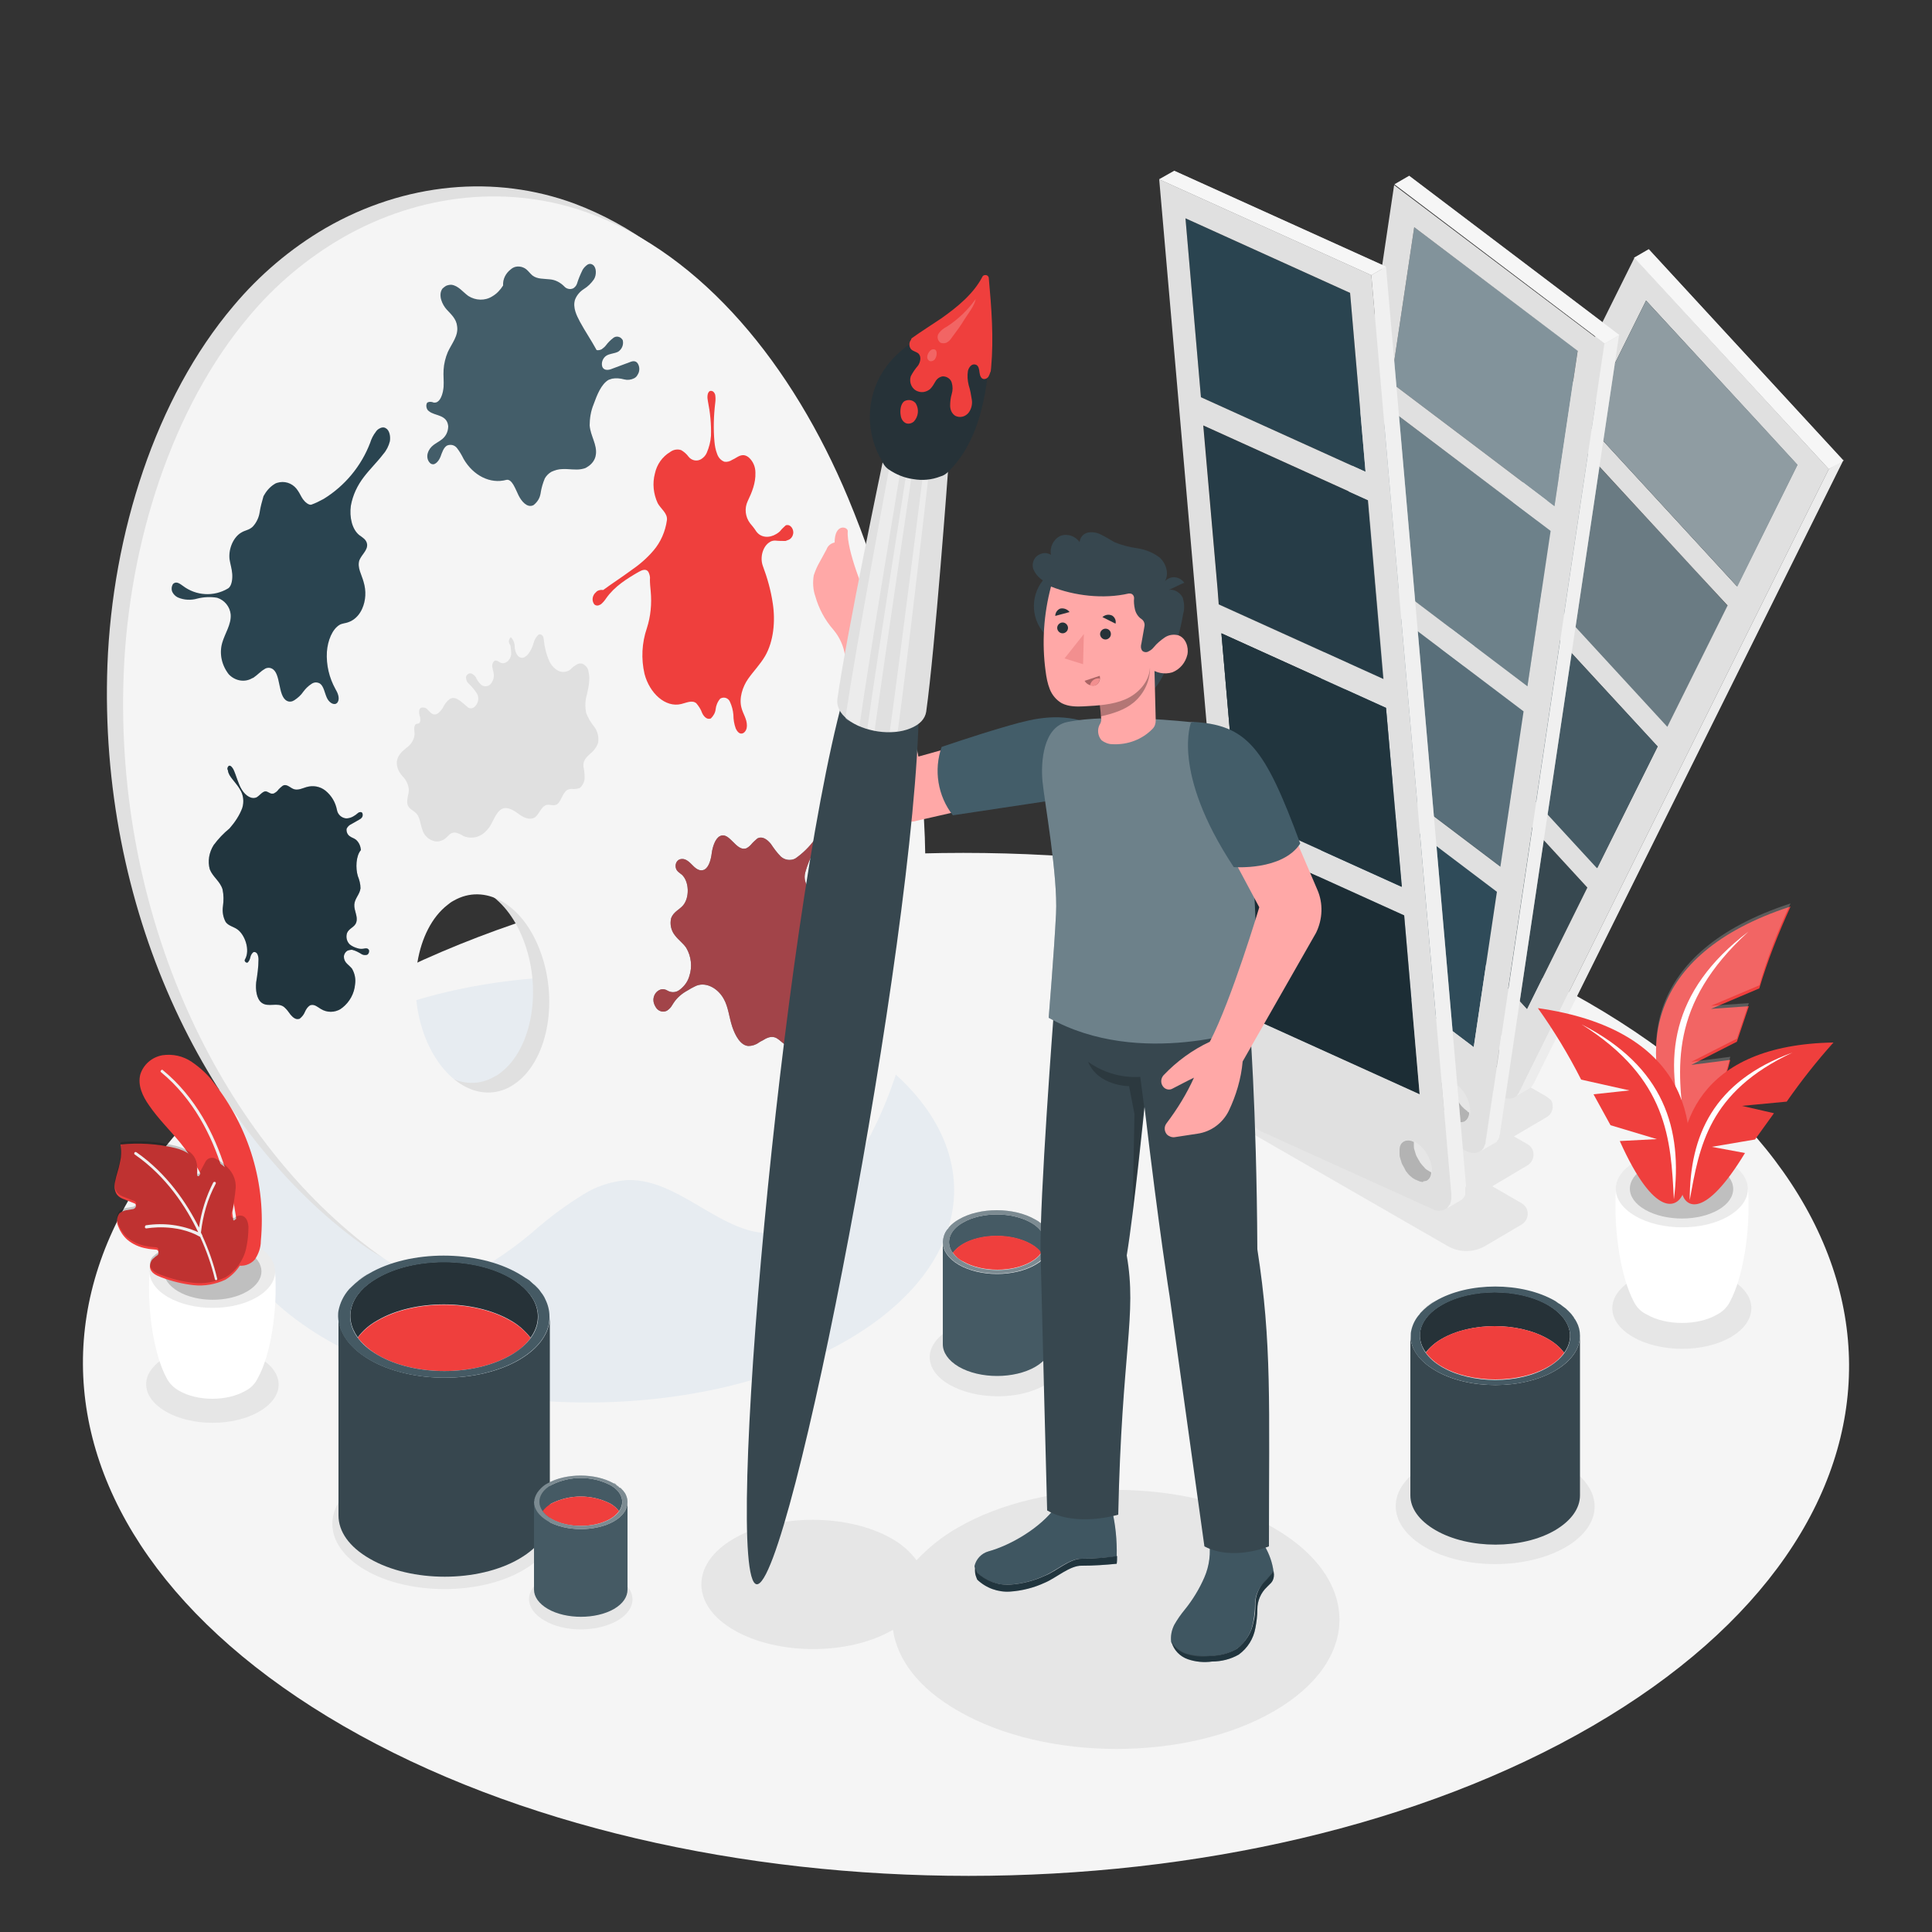 <?xml version="1.0" encoding="utf-8"?>
<!-- Generator: Adobe Illustrator 26.0.2, SVG Export Plug-In . SVG Version: 6.00 Build 0)  -->
<svg version="1.1" id="Layer_1" xmlns="http://www.w3.org/2000/svg" xmlns:xlink="http://www.w3.org/1999/xlink" x="0px" y="0px"
	 viewBox="0 0 500 500" style="enable-background:new 0 0 500 500;" xml:space="preserve">
<rect x="0" y="0" width="500" height="500" fill="#333333" stroke="none"/>
<style type="text/css">
	.st0{fill:#F5F5F5;}
	.st1{fill:#E6E6E6;}
	.st2{fill:#E7ECF1;}
	.st3{fill:#B3B3B3;}
	.st4{fill:#455A64;}
	.st5{fill:#E0E0E0;}
	.st6{opacity:0.2;enable-background:new    ;}
	.st7{opacity:0.2;fill:#FFFFFF;enable-background:new    ;}
	.st8{opacity:0.4;fill:#FFFFFF;enable-background:new    ;}
	.st9{opacity:0.7;fill:#FFFFFF;enable-background:new    ;}
	.st10{fill:#2F4B59;}
	.st11{opacity:0.3;fill:#FFFFFF;enable-background:new    ;}
	.st12{opacity:0.5;fill:#FFFFFF;enable-background:new    ;}
	.st13{opacity:0.4;enable-background:new    ;}
	.st14{opacity:0.1;enable-background:new    ;}
	.st15{opacity:0.3;enable-background:new    ;}
	.st16{opacity:0.1;}
	.st17{fill:#EF3F3D;}
	.st18{fill:#FFFFFF;}
	.st19{opacity:0.3;}
	.st20{opacity:0.6;}
	.st21{fill:#EBEBEB;}
	.st22{opacity:0.15;}
	.st23{fill:#F0F0F0;}
	.st24{fill:#263238;}
	.st25{fill:#37474F;}
	.st26{opacity:0.1;fill:#FFFFFF;enable-background:new    ;}
	.st27{fill:#FFA8A7;}
	.st28{fill:#F28F8F;}
</style>
<g id="freepik--Floor--inject-21">
	<path class="st0" d="M411.1,259.5c-89.5-51.7-234.2-51.7-323.2,0s-88.5,135.5,1,187.2s234.2,51.7,323.2,0S500.6,311.2,411.1,259.5z
		"/>
</g>
<g id="freepik--Shadows--inject-21">
	<path class="st1" d="M400.1,283.7l-70.7-40.6c-3-1.7-6.6-1.7-9.5,0l-9.5,5.5c-1.5,0.9-2,2.8-1.2,4.3c0.3,0.5,0.7,0.9,1.2,1.2
		l3.6,2.1l-8.5,4.9c-1.5,0.9-2,2.8-1.2,4.3c0.3,0.5,0.7,0.9,1.2,1.2l7.7,4.4l-9.2,5.3c-1.5,0.9-2,2.8-1.2,4.3
		c0.3,0.5,0.7,0.9,1.2,1.2l70.7,40.7c3,1.7,6.6,1.7,9.6,0l9.5-5.6c1.5-0.9,2-2.8,1.2-4.3c-0.3-0.5-0.7-0.9-1.2-1.2l-7.6-4.4l9.1-5.4
		c1.5-0.9,2-2.8,1.2-4.3c-0.3-0.5-0.7-0.9-1.2-1.2l-3.5-2l8.5-5c1.5-0.9,2-2.8,1.1-4.4C401,284.4,400.6,284,400.1,283.7z"/>
	<path class="st1" d="M329.6,395.4c-22.7-13.1-59.3-13.1-81.8,0c-3.9,2.2-7.5,5.1-10.6,8.4c-1.7-2.3-3.9-4.2-6.4-5.6
		c-11.3-6.5-29.7-6.5-40.9,0s-11.2,17.2,0.1,23.7s29.6,6.5,40.9,0l0.2-0.1c1.1,7.7,6.7,15.2,16.9,21c22.7,13.1,59.3,13.1,81.8,0
		S352.3,408.5,329.6,395.4z"/>
	<path class="st2" d="M218.9,268.8c-37.3-21.5-97.6-21.5-134.6,0s-36.9,56.4,0.4,78s97.6,21.5,134.6,0S256.1,290.4,218.9,268.8z"/>
	<path class="st1" d="M159.7,408.4c-5.2-3-13.7-3-18.9,0s-5.2,7.9,0.1,11s13.7,3,18.9,0S165,411.4,159.7,408.4z"/>
	<path class="st1" d="M135.4,382.5c-11.4-6.6-29.8-6.6-41,0s-11.2,17.2,0.1,23.8s29.8,6.6,41,0S146.8,389.1,135.4,382.5z"/>
	<path class="st1" d="M270.4,344.1c-6.9-4-17.9-4-24.7,0s-6.8,10.4,0.1,14.3s17.9,4,24.7,0S277.2,348,270.4,344.1z"/>
	<path class="st1" d="M405.1,379.3c-10.1-5.8-26.4-5.8-36.4,0s-10,15.2,0.1,21.1s26.4,5.8,36.4,0S415.2,385.1,405.1,379.3z"/>
	<path class="st1" d="M67,351.3c-6.7-3.9-17.5-3.9-24.2,0s-6.6,10.1,0.1,14s17.5,3.9,24.2,0S73.8,355.2,67,351.3z"/>
	<path class="st1" d="M448,331.2c-7.1-4.1-18.5-4.1-25.5,0s-7,10.7,0.1,14.8s18.4,4.1,25.4,0S455,335.2,448,331.2z"/>
</g>
<g id="freepik--palette-2--inject-21">
	<path class="st3" d="M388.6,276.4L388.6,276.4c0.2,0,0.3-0.1,0.5-0.1l0.1-0.1c0.4-0.2,0.8-0.6,1-1c0.2-0.4,0.3-0.9,0.3-1.4
		c-0.1-0.1-0.2-0.1-0.4-0.2c-0.3-0.2-0.6-0.4-0.9-0.6l0,0c-0.3-0.2-0.6-0.5-0.8-0.8c-0.3-0.3-0.5-0.6-0.7-0.9v-0.1
		c-0.2-0.3-0.4-0.6-0.6-0.9v-0.1c-0.2-0.3-0.3-0.7-0.5-1l0,0c-0.1-0.3-0.3-0.7-0.4-1l0,0c-0.1-0.3-0.2-0.7-0.2-1l0,0
		c0-0.3-0.1-0.6-0.1-1l0,0c0-0.1,0-0.2,0-0.3c-0.8-0.5-1.8-0.5-2.7,0c-0.1,0.1-0.2,0.2-0.3,0.2c0,0-0.1,0.1-0.1,0.1l-0.1,0.1
		l-0.1,0.1c-0.1,0.1-0.2,0.2-0.2,0.4c-0.1,0.2-0.2,0.5-0.3,0.8l0,0l0,0l0,0c-0.1,0.3-0.1,0.6-0.1,0.9l0,0l0,0c0,0.3,0,0.7,0.1,1l0,0
		c0.1,0.3,0.1,0.7,0.2,1l0,0c0.1,0.3,0.2,0.7,0.4,1l0,0c0.1,0.3,0.3,0.7,0.5,1v0.1l0,0c0.2,0.3,0.4,0.6,0.6,0.9l0,0v0l0,0
		c0.2,0.3,0.5,0.6,0.7,0.9c0.3,0.3,0.5,0.5,0.8,0.8l0,0l0,0c0.3,0.2,0.5,0.4,0.8,0.6c0.2,0.1,0.4,0.2,0.6,0.3l0,0
		c0.2,0.1,0.4,0.1,0.6,0.2l0,0c0.2,0,0.4,0.1,0.5,0.1l0,0C388.2,276.5,388.4,276.5,388.6,276.4z"/>
	<polygon class="st4" points="371.7,187.2 356.1,218.6 356.1,218.6 395.2,261.2 410.8,229.7 	"/>
	<polygon class="st4" points="374.2,182.2 413.3,224.7 429,193.2 393.2,154.4 389.8,150.7 374.2,182.2 	"/>
	<polygon class="st4" points="407.9,114.3 392.3,145.7 392.3,145.7 431.5,188.2 447.1,156.8 438.5,147.4 	"/>
	<path class="st5" d="M392.6,283.5l0.1-0.1l0.1-0.2c0.1-0.1,0.2-0.3,0.3-0.4l80.2-161.4l-50.3-54.7l-80.2,161.4
		c-1.2,2.4,0,6.8,2.7,9.7l40.6,44c0.6,0.7,1.4,1.3,2.2,1.8c1.1,0.8,2.7,1,3.9,0.3c0.1-0.1,0.3-0.2,0.4-0.3L392.6,283.5z
		 M410.4,109.2L426,77.8l0,0l29,31.5l10.1,11l0,0l-15.6,31.4L410.4,109.2L410.4,109.2z M407.9,114.2L407.9,114.2l30.6,33.2l8.6,9.3
		l-15.6,31.4l-39.1-42.5l0,0L407.9,114.2z M389.8,150.7L389.8,150.7l3.4,3.6l35.8,38.9l0,0l-15.6,31.4l-39.1-42.5l0,0L389.8,150.7z
		 M371.7,187.2L371.7,187.2l39.1,42.5l0,0l-15.6,31.5l-39.1-42.5l0,0L371.7,187.2z M388.1,276.4c-0.2,0-0.4,0-0.5-0.1l0,0
		c-0.2,0-0.4-0.1-0.6-0.2l0,0c-0.2-0.1-0.4-0.2-0.6-0.3c-0.3-0.2-0.6-0.4-0.8-0.6l0,0c-0.3-0.2-0.6-0.5-0.8-0.8
		c-0.3-0.3-0.5-0.6-0.7-0.9v0c-0.2-0.3-0.4-0.6-0.6-0.9v-0.1c-0.2-0.3-0.3-0.7-0.5-1l0,0c-0.1-0.3-0.3-0.7-0.4-1l0,0
		c-0.1-0.3-0.2-0.7-0.2-1l0,0c0-0.3-0.1-0.7-0.1-1l0,0c0-0.3,0-0.6,0.1-0.9l0,0c0.1-0.3,0.1-0.5,0.3-0.8c0.1-0.1,0.1-0.2,0.2-0.4
		l0.2-0.2c0,0,0.1-0.1,0.1-0.1c0.1-0.1,0.2-0.2,0.3-0.2c0.8-0.4,1.7-0.4,2.5,0c0.1,0,0.3,0.1,0.4,0.2c0.6,0.4,1.2,0.9,1.7,1.4
		c1.6,1.7,2.5,3.9,2.5,6.2c0,0.5-0.1,0.9-0.3,1.4c-0.2,0.4-0.6,0.8-1,1l-0.1,0.1c-0.1,0.1-0.3,0.1-0.4,0.1h0
		C388.5,276.4,388.3,276.4,388.1,276.4L388.1,276.4z"/>
	<polygon class="st4" points="449.6,151.8 465.2,120.3 465.2,120.3 455.1,109.3 426,77.8 426,77.8 410.4,109.2 410.4,109.2 
		410.4,109.2 	"/>
	<polygon class="st6" points="371.7,187.2 356.1,218.6 356.1,218.6 395.2,261.2 410.8,229.7 	"/>
	<polygon class="st4" points="374.2,182.2 413.3,224.7 429,193.2 393.2,154.4 389.8,150.7 374.2,182.2 	"/>
	<polygon class="st7" points="407.9,114.3 392.3,145.7 392.3,145.7 431.5,188.2 447.1,156.8 438.5,147.4 	"/>
	<polygon class="st8" points="449.6,151.8 465.2,120.3 465.2,120.3 455.1,109.3 426,77.8 426,77.8 410.4,109.2 410.4,109.2 
		410.4,109.2 	"/>
	<path class="st5" d="M473.3,121.4l-80.2,161.4c-0.1,0.1-0.2,0.3-0.3,0.4l-0.1,0.2l-0.1,0.1c0,0,0,0,0,0c0,0,0,0-0.1,0.1
		c-0.1,0.1-0.2,0.2-0.4,0.3l-0.1,0l3.8-2.2c0.2-0.1,0.4-0.3,0.6-0.5l0.1-0.2c0.1-0.1,0.1-0.2,0.2-0.3l0.2-0.3l80.2-161.4
		L473.3,121.4z"/>
	<polygon class="st5" points="477.1,119.2 426.7,64.5 422.9,66.7 473.3,121.4 	"/>
	<path class="st8" d="M473.3,121.4l-80.2,161.4c-0.1,0.1-0.2,0.3-0.3,0.4l-0.1,0.2l-0.1,0.1c0,0,0,0,0,0c0,0,0,0-0.1,0.1
		c-0.1,0.1-0.2,0.2-0.4,0.3l-0.1,0l3.8-2.2c0.2-0.1,0.4-0.3,0.6-0.5l0.1-0.2c0.1-0.1,0.1-0.2,0.2-0.3l0.2-0.3l80.2-161.4
		L473.3,121.4z"/>
	<polygon class="st9" points="477.1,119.2 426.7,64.5 422.9,66.7 473.3,121.4 	"/>
	<path class="st3" d="M379.4,287.3c-0.3-0.2-0.6-0.5-0.8-0.7l0,0c-0.3-0.3-0.5-0.5-0.7-0.8l0,0c-0.2-0.3-0.4-0.6-0.6-0.9l-0.1-0.1
		c-0.2-0.3-0.4-0.7-0.5-1l0,0c-0.2-0.3-0.3-0.7-0.4-1l0,0c-0.1-0.3-0.2-0.7-0.3-1l0,0c-0.1-0.3-0.1-0.7-0.1-1l0,0c0-0.2,0-0.4,0-0.6
		c-0.8-0.5-1.9-0.5-2.8,0l-0.2,0.1c-0.1,0.1-0.2,0.2-0.3,0.3c0,0-0.1,0.1-0.1,0.1c-0.1,0.2-0.2,0.4-0.3,0.6l0,0
		c-0.1,0.2-0.2,0.5-0.2,0.8c0,0.3,0,0.6,0,0.9l0,0c0,0.3,0,0.7,0.1,1l0,0c0.1,0.3,0.2,0.7,0.3,1l0,0c0.1,0.3,0.2,0.7,0.4,1l0,0
		c0.1,0.3,0.3,0.6,0.5,1l0.1,0.1c0.2,0.3,0.4,0.6,0.6,0.9l0,0c0.2,0.3,0.5,0.6,0.7,0.8l0,0c0.3,0.3,0.5,0.5,0.8,0.7
		c0.2,0.2,0.4,0.3,0.6,0.4l0,0c0.2,0.1,0.5,0.3,0.7,0.4l0,0c0.2,0.1,0.5,0.1,0.7,0.2l0,0c0.2,0,0.4,0,0.6,0l0,0
		c0.2,0,0.4-0.1,0.6-0.1h0.1c0.8-0.4,1.3-1.2,1.4-2.1c0-0.1,0-0.2,0-0.4c-0.1,0-0.2-0.1-0.4-0.2
		C379.8,287.6,379.6,287.4,379.4,287.3z"/>
	<polygon class="st10" points="375.1,221.4 345.1,198.8 339.1,239 339.1,239 381.4,271 387.4,230.7 	"/>
	<polygon class="st10" points="346.1,192.3 346.1,192.3 388.4,224.3 394.4,184.1 352.1,152.1 	"/>
	<polygon class="st10" points="353,145.7 395.3,177.6 401.4,137.4 367.6,111.9 359,105.4 353,145.7 	"/>
	<polygon class="st10" points="402.3,131 408.3,90.7 366,58.8 360,99 384.1,117.2 	"/>
	<polygon class="st7" points="346.1,192.3 346.1,192.3 388.4,224.3 394.4,184.1 352.1,152.1 	"/>
	<polygon class="st11" points="353,145.7 395.3,177.6 401.4,137.4 367.6,111.9 359,105.4 353,145.7 	"/>
	<polygon class="st8" points="402.3,131 408.3,90.7 366,58.8 360,99 384.1,117.2 	"/>
	<path class="st5" d="M383.7,297.4l0.2-0.2c0.1-0.2,0.2-0.3,0.2-0.5c0-0.1,0.1-0.2,0.1-0.2c0.1-0.3,0.2-0.6,0.2-0.9l30.8-206.6
		l-54.4-41.1l-30.8,206.6c-0.5,3.1,1.5,7.4,4.5,9.6l43.8,33.1c0.3,0.2,0.5,0.4,0.8,0.5c1.6,0.9,3,0.9,4,0.2l0.2-0.2
		C383.5,297.6,383.6,297.5,383.7,297.4z M366,58.8L366,58.8l42.3,32l-6,40.2l0,0l-18.2-13.8L360,99L366,58.8z M359,105.4L359,105.4
		l8.6,6.5l33.7,25.5l0,0l-6,40.2l-42.3-32l0,0L359,105.4z M352,152.1L352,152.1l42.3,32l0,0l-6,40.2l-42.3-32l0,0L352,152.1z
		 M380.3,288.2c-0.1,0.9-0.6,1.7-1.4,2.1h-0.1c-0.2,0.1-0.4,0.1-0.6,0.1l0,0c-0.2,0-0.4,0-0.6,0l0,0c-0.2,0-0.5-0.1-0.7-0.2l0,0
		c-0.3-0.1-0.5-0.2-0.7-0.4l0,0c-0.2-0.1-0.4-0.3-0.6-0.4c-0.3-0.2-0.6-0.5-0.8-0.7l0,0c-0.3-0.3-0.5-0.5-0.7-0.8l0,0
		c-0.2-0.3-0.4-0.6-0.6-0.9l-0.1-0.1c-0.2-0.3-0.4-0.6-0.5-1l0,0c-0.2-0.3-0.3-0.7-0.4-1l0,0c-0.1-0.3-0.2-0.7-0.3-1l0,0
		c-0.1-0.3-0.1-0.7-0.1-1l0,0c0-0.3,0-0.6,0-0.9c0-0.3,0.1-0.5,0.2-0.8l0,0c0.1-0.2,0.2-0.4,0.3-0.6c0-0.1,0.1-0.1,0.1-0.1
		c0.1-0.1,0.2-0.2,0.3-0.3l0.2-0.1c0.8-0.5,1.9-0.5,2.8,0l0.4,0.2c0.2,0.1,0.4,0.3,0.6,0.4c2.2,1.7,3.5,4.4,3.5,7.2
		C380.4,288,380.4,288.1,380.3,288.2L380.3,288.2z M381.4,271l-42.3-32l0,0l6-40.2l0,0l30,22.7l12.3,9.3L381.4,271z"/>
	<path class="st5" d="M384.5,295.5c0,0.3-0.1,0.6-0.2,0.8v0l0,0c0,0-0.1,0.2-0.1,0.2c0,0.1-0.1,0.2-0.2,0.4c0,0,0,0,0,0.1
		c0,0,0,0,0,0.1l-0.2,0.2l-0.1,0.1c0,0-0.1,0.1-0.1,0.2l-0.1,0.1l-0.2,0.2c-0.1,0-0.1,0.1-0.2,0.1l3.8-2.2c0.2-0.1,0.4-0.2,0.5-0.4
		c0,0,0.1-0.1,0.1-0.2c0.1-0.1,0.2-0.2,0.3-0.3l0,0c0,0,0-0.1,0-0.1c0-0.1,0.1-0.2,0.1-0.2c0-0.1,0.1-0.2,0.1-0.3c0,0,0-0.1,0-0.1v0
		c0,0,0-0.1,0-0.1c0-0.1,0.1-0.2,0.1-0.3l0.1-0.3c0,0,0-0.1,0-0.1l30.8-206.6l-3.8,2.2L384.5,295.5z"/>
	<polygon class="st5" points="364.7,45.5 360.9,47.7 415.3,88.9 419.1,86.7 419.1,86.7 	"/>
	<path class="st12" d="M384.5,295.5c0,0.3-0.1,0.6-0.2,0.8v0l0,0c0,0-0.1,0.2-0.1,0.2c0,0.1-0.1,0.2-0.2,0.4c0,0,0,0,0,0.1
		c0,0,0,0,0,0.1l-0.2,0.2l-0.1,0.1c0,0-0.1,0.1-0.1,0.2l-0.1,0.1l-0.2,0.2c-0.1,0-0.1,0.1-0.2,0.1l3.8-2.2c0.2-0.1,0.4-0.2,0.5-0.4
		c0,0,0.1-0.1,0.1-0.2c0.1-0.1,0.2-0.2,0.3-0.3l0,0c0,0,0-0.1,0-0.1c0-0.1,0.1-0.2,0.1-0.2c0-0.1,0.1-0.2,0.1-0.3c0,0,0-0.1,0-0.1v0
		c0,0,0-0.1,0-0.1c0-0.1,0.1-0.2,0.1-0.3l0.1-0.3c0,0,0-0.1,0-0.1l30.8-206.6l-3.8,2.2L384.5,295.5z"/>
	<polygon class="st9" points="364.7,45.5 360.9,47.7 415.3,88.9 419.1,86.7 419.1,86.7 	"/>
	<path class="st5" d="M368.9,305.8L368.9,305.8c1-0.5,1.5-1.4,1.5-2.4l-0.4-0.2c-0.3-0.2-0.5-0.3-0.8-0.5l0,0
		c-0.3-0.2-0.5-0.4-0.7-0.7l0,0c-0.2-0.2-0.5-0.5-0.7-0.8l0,0c-0.2-0.2-0.4-0.5-0.5-0.8l-0.1-0.1c-0.2-0.3-0.3-0.6-0.5-0.9l0,0
		c-0.2-0.3-0.3-0.7-0.4-1l0,0c-0.1-0.3-0.2-0.7-0.3-1l0,0c-0.1-0.3-0.1-0.7-0.1-1c0-0.3,0-0.6,0-0.9h-0.1c-0.9-0.5-2-0.5-2.8,0.1
		l-0.1,0.1c-0.1,0.1-0.3,0.3-0.4,0.4l0,0c-0.1,0.2-0.2,0.4-0.3,0.7l0,0c-0.1,0.3-0.1,0.5-0.1,0.8l0,0c0,0.3,0,0.7,0,1
		c0,0.3,0.1,0.7,0.1,1l0,0l0,0l0,0c0.1,0.3,0.2,0.7,0.3,1l0,0l0,0c0.1,0.3,0.2,0.6,0.4,1l0,0l0,0l0,0c0.1,0.3,0.3,0.6,0.5,0.9l0,0
		c0,0.1,0.1,0.1,0.1,0.2l0,0c0.2,0.3,0.3,0.5,0.5,0.8l0,0l0,0l0,0c0.2,0.3,0.4,0.5,0.7,0.8l0,0c0.2,0.2,0.5,0.5,0.7,0.6l0,0
		c0.2,0.2,0.5,0.4,0.8,0.5l0,0c0.1,0.1,0.3,0.2,0.5,0.2l0,0c0.3,0.1,0.5,0.2,0.8,0.3l0,0c0.2,0,0.5,0.1,0.7,0.1l0,0
		C368.5,305.9,368.7,305.9,368.9,305.8z"/>
	<path class="st6" d="M368.9,305.8L368.9,305.8c1-0.5,1.5-1.4,1.5-2.4l-0.4-0.2c-0.3-0.2-0.5-0.3-0.8-0.5l0,0
		c-0.3-0.2-0.5-0.4-0.7-0.7l0,0c-0.2-0.2-0.5-0.5-0.7-0.8l0,0c-0.2-0.2-0.4-0.5-0.5-0.8l-0.1-0.1c-0.2-0.3-0.3-0.6-0.5-0.9l0,0
		c-0.2-0.3-0.3-0.7-0.4-1l0,0c-0.1-0.3-0.2-0.7-0.3-1l0,0c-0.1-0.3-0.1-0.7-0.1-1c0-0.3,0-0.6,0-0.9h-0.1c-0.9-0.5-2-0.5-2.8,0.1
		l-0.1,0.1c-0.1,0.1-0.3,0.3-0.4,0.4l0,0c-0.1,0.2-0.2,0.4-0.3,0.7l0,0c-0.1,0.3-0.1,0.5-0.1,0.8l0,0c0,0.3,0,0.7,0,1
		c0,0.3,0.1,0.7,0.1,1l0,0l0,0l0,0c0.1,0.3,0.2,0.7,0.3,1l0,0l0,0c0.1,0.3,0.2,0.6,0.4,1l0,0l0,0l0,0c0.1,0.3,0.3,0.6,0.5,0.9l0,0
		c0,0.1,0.1,0.1,0.1,0.2l0,0c0.2,0.3,0.3,0.5,0.5,0.8l0,0l0,0l0,0c0.2,0.3,0.4,0.5,0.7,0.8l0,0c0.2,0.2,0.5,0.5,0.7,0.6l0,0
		c0.2,0.2,0.5,0.4,0.8,0.5l0,0c0.1,0.1,0.3,0.2,0.5,0.2l0,0c0.3,0.1,0.5,0.2,0.8,0.3l0,0c0.2,0,0.5,0.1,0.7,0.1l0,0
		C368.5,305.9,368.7,305.9,368.9,305.8z"/>
	<polygon class="st10" points="320.8,217.6 321.5,225.6 324.8,263.9 324.8,263.9 324.8,263.9 367.4,283.2 363.4,236.9 	"/>
	<polygon class="st10" points="310.8,102.8 310.8,102.8 353.4,122.1 349.4,75.8 306.8,56.5 310.8,102.8 	"/>
	<polygon class="st10" points="311.5,110.2 315.5,156.5 315.5,156.5 315.5,156.5 358.1,175.8 354.1,129.5 	"/>
	<path class="st5" d="M374.6,312.5c0.1-0.1,0.2-0.2,0.3-0.4l0.1-0.1l0,0l0.1-0.2c0-0.1,0.1-0.2,0.1-0.3s0-0.1,0.1-0.2l0.1-0.3
		l0.1-0.2l0.1-0.4v-0.2c0-0.1,0-0.3,0-0.4s0-0.1,0-0.2s0-0.4,0-0.7l0,0L354.9,71.2L300,46.4L320.7,284c0.4,3.5,2.4,6.6,5.3,8.6
		c0.2,0.1,0.4,0.2,0.6,0.3l44.1,20c1,0.6,2.2,0.6,3.2,0.1c0.2-0.1,0.3-0.2,0.5-0.3L374.6,312.5z M306.8,56.5L306.8,56.5l42.6,19.3
		l4,46.3l-42.6-19.3l0,0L306.8,56.5z M315.1,152.4l-3.7-42.3l0,0l42.6,19.3l0,0l4,46.3l0,0l-42.6-19.3L315.1,152.4z M320.1,210.2
		L320.1,210.2l-4-46.3l0,0l42.6,19.3l4,46.3L320.1,210.2z M320.8,217.6L320.8,217.6l42.6,19.3l0,0l4,46.3l-42.6-19.3l0,0
		L320.8,217.6z M368.3,305.9c-0.2,0-0.5,0-0.7-0.1l0,0c-0.3-0.1-0.6-0.2-0.8-0.3l0,0c-0.2-0.1-0.3-0.2-0.5-0.2l0,0
		c-0.3-0.2-0.5-0.3-0.8-0.5l0,0c-0.2-0.2-0.5-0.4-0.7-0.6l0,0c-0.2-0.2-0.5-0.5-0.7-0.8l0,0c-0.2-0.2-0.4-0.5-0.5-0.8
		c0,0-0.1-0.1-0.1-0.2c-0.2-0.3-0.3-0.6-0.5-0.9l0,0c-0.2-0.3-0.3-0.6-0.4-1l0,0c-0.1-0.3-0.2-0.7-0.3-1l0,0c-0.1-0.3-0.1-0.7-0.1-1
		c0-0.3,0-0.7,0-1l0,0c0-0.3,0.1-0.6,0.1-0.8l0,0c0.1-0.2,0.2-0.5,0.3-0.7l0,0c0.1-0.2,0.2-0.3,0.4-0.4l0.1-0.1
		c0.8-0.6,1.9-0.6,2.8-0.1h0.1l0.4,0.2c2.3,1.5,3.8,4,4.2,6.7c0,0.3,0,0.6,0,0.9c0,1-0.5,2-1.4,2.4H369c-0.2,0.1-0.4,0.1-0.6,0.1
		L368.3,305.9z"/>
	<polygon class="st10" points="358.7,183.2 316.1,163.9 316.1,163.9 320.1,210.2 320.1,210.2 320.1,210.2 320.1,210.2 362.8,229.5 	
		"/>
	<polygon class="st13" points="320.8,217.6 321.5,225.6 324.8,263.9 324.8,263.9 324.8,263.9 367.4,283.2 363.4,236.9 	"/>
	<polygon class="st14" points="310.8,102.8 310.8,102.8 353.4,122.1 349.4,75.8 306.8,56.5 310.8,102.8 	"/>
	<polygon class="st6" points="311.5,110.2 315.5,156.5 315.5,156.5 315.5,156.5 358.1,175.8 354.1,129.5 	"/>
	<polygon class="st15" points="358.7,183.2 316.1,163.9 316.1,163.9 320.1,210.2 320.1,210.2 320.1,210.2 320.1,210.2 362.8,229.5 	
		"/>
	<path class="st5" d="M379.4,307.1c0-0.1,0-0.2,0-0.3c0-0.1,0-0.1,0-0.2L358.7,69l0,0l-3.8,2.2l20.7,237.7l0,0c0,0.2,0,0.5,0,0.7
		l0,0l0,0c0,0.1,0,0.1,0,0.2s0,0.3,0,0.4v0.1v0.1l-0.1,0.4c0,0,0,0.1,0,0.1l0,0v0.1l-0.1,0.3c0,0,0,0.1,0,0.1s0,0,0,0c0,0,0,0,0,0
		c0,0.1-0.1,0.2-0.1,0.3l0,0L375,312l0,0l-0.1,0.2c-0.1,0.1-0.2,0.2-0.3,0.4l-0.1,0.1c-0.1,0.1-0.3,0.2-0.5,0.3l0,0l3.8-2.2
		c0.2-0.1,0.3-0.2,0.5-0.3l0.1-0.1c0.1-0.1,0.2-0.2,0.3-0.3l0.1-0.1v-0.1l0.1-0.1c0,0,0-0.1,0.1-0.1c0-0.1,0.1-0.2,0.1-0.2v0l0,0
		c0-0.1,0.1-0.2,0.1-0.3c0-0.1,0-0.1,0-0.2v-0.1c0-0.1,0-0.2,0-0.2c0-0.1,0-0.2,0-0.3V308c0-0.1,0-0.1,0-0.2c0-0.1,0-0.2,0-0.3
		s0-0.1,0-0.2l0,0l0,0C379.2,307.3,379.3,307.2,379.4,307.1z"/>
	<polygon class="st5" points="358.7,69 303.9,44.2 300,46.4 354.9,71.2 354.9,71.2 358.7,69 	"/>
	<path class="st12" d="M379.4,307.1c0-0.1,0-0.2,0-0.3c0-0.1,0-0.1,0-0.2L358.7,69l0,0l-3.8,2.2l20.7,237.7l0,0c0,0.2,0,0.5,0,0.7
		l0,0l0,0c0,0.1,0,0.1,0,0.2s0,0.3,0,0.4v0.1v0.1l-0.1,0.4c0,0,0,0.1,0,0.1l0,0v0.1l-0.1,0.3c0,0,0,0.1,0,0.1s0,0,0,0c0,0,0,0,0,0
		c0,0.1-0.1,0.2-0.1,0.3l0,0L375,312l0,0l-0.1,0.2c-0.1,0.1-0.2,0.2-0.3,0.4l-0.1,0.1c-0.1,0.1-0.3,0.2-0.5,0.3l0,0l3.8-2.2
		c0.2-0.1,0.3-0.2,0.5-0.3l0.1-0.1c0.1-0.1,0.2-0.2,0.3-0.3l0.1-0.1v-0.1l0.1-0.1c0,0,0-0.1,0.1-0.1c0-0.1,0.1-0.2,0.1-0.2v0l0,0
		c0-0.1,0.1-0.2,0.1-0.3c0-0.1,0-0.1,0-0.2v-0.1c0-0.1,0-0.2,0-0.2c0-0.1,0-0.2,0-0.3V308c0-0.1,0-0.1,0-0.2c0-0.1,0-0.2,0-0.3
		s0-0.1,0-0.2l0,0l0,0C379.2,307.3,379.3,307.2,379.4,307.1z"/>
	<polygon class="st9" points="358.7,69 303.9,44.2 300,46.4 354.9,71.2 354.9,71.2 358.7,69 	"/>
</g>
<g id="freepik--palette-1--inject-21">
	<path class="st5" d="M215.4,126.4c17.3,41.6,27.1,94.6,13.8,144.3c-2.8,10.3-7.1,20-12.9,29c-3.7,6-8.1,11.6-13.3,14.6
		c-0.9,0.5-1.9,1-2.9,1.4c-14.7,5.2-26.9-13.3-41.8-12.8c-4,0.3-7.9,1.6-11.4,3.7c-4.4,2.7-8.6,5.8-12.5,9.1
		c-3.9,3.4-8.1,6.4-12.4,9.1c-3.4,2.1-7.2,3.4-11.2,3.7c-7.1,0.4-13.6-3.7-19.5-8.2C52.8,291,25.5,234.9,27.8,172.1
		c1.3-34,12.5-69.2,32.6-92.9c6.7-8,14.8-14.9,23.9-20.2c20.5-11.8,43.9-13.9,64.4-6.3C177.8,63.6,201,91.9,215.4,126.4z
		 M129.7,277.5c8.1-6.3,10.7-21.7,5.7-34.4c-4.6-11.8-14.3-17.1-22.2-12.5c-0.6,0.3-1.1,0.7-1.6,1.1c-8.1,6.3-10.7,21.7-5.7,34.4
		c4.7,11.8,14.3,17.1,22.1,12.5C128.7,278.3,129.2,277.9,129.7,277.5"/>
	<path class="st0" d="M219.5,128.9c17.3,41.6,27.1,94.6,13.8,144.3c-2.8,10.3-7.1,20-12.9,29c-3.7,6-8.1,11.6-13.3,14.6
		c-0.9,0.5-1.9,1-2.9,1.4c-14.7,5.2-26.9-13.3-41.8-12.8c-4,0.3-7.9,1.5-11.4,3.7c-4.4,2.7-8.6,5.8-12.5,9.2
		c-3.9,3.4-8.1,6.4-12.4,9.1c-3.4,2.1-7.2,3.4-11.1,3.7c-7.1,0.4-13.6-3.7-19.5-8.2C57,293.5,29.6,237.4,32,174.6
		c1.3-34,12.5-69.2,32.6-92.9c6.7-8,14.8-14.8,23.9-20.1c20.5-11.8,43.9-13.9,64.3-6.3C181.9,66.1,205.1,94.4,219.5,128.9z
		 M133.9,280c8.1-6.3,10.7-21.7,5.7-34.4c-4.6-11.8-14.2-17.1-22.2-12.5c-0.6,0.3-1.1,0.7-1.6,1.1c-8.1,6.3-10.7,21.7-5.7,34.4
		c4.7,11.8,14.3,17.1,22.2,12.5C132.8,280.8,133.3,280.4,133.9,280"/>
	<path class="st10" d="M71,125.3c0.4-0.3,0.9-0.4,1.4-0.5c1.9-0.3,3.7,0.6,4.7,2.2c0.5,0.7,0.8,1.5,1.3,2.2s1.5,1.6,2.2,1.4
		c1.1-0.4,2.1-0.9,3.2-1.5c5.5-3.4,9.7-8.5,12-14.5c0.3-1,0.8-2,1.5-2.9c0.2-0.3,0.5-0.6,0.9-0.8c0.5-0.3,1.1-0.4,1.6-0.1
		c1,0.5,1.3,2.1,1.1,3.4c-0.3,1.2-0.9,2.4-1.7,3.3c-1.6,2.1-3.4,3.8-5,5.9c-1.7,2.2-2.9,4.7-3.4,7.5c-0.4,2.9,0.3,6.1,2.2,7.6
		c0.8,0.6,1.8,1.1,2,2.3c0.2,1.6-1.4,2.7-2,4.2c-0.6,1.9,0.6,3.7,1.1,5.6c0.7,2.3,0.6,4.8-0.4,7c-0.6,1.3-1.5,2.4-2.8,3.1
		c-0.6,0.3-1.2,0.5-1.8,0.6c-0.4,0.1-0.9,0.2-1.2,0.4c-1.9,1.1-3.1,4.1-3.3,7c-0.2,3.4,0.6,6.7,2.2,9.6c0.6,1,1.2,2.4,0.6,3.4
		c-0.1,0.2-0.3,0.3-0.4,0.4c-0.8,0.4-1.9-0.4-2.4-1.5c-0.6-1.3-0.8-3-1.8-3.7c-0.7-0.4-1.5-0.4-2.2,0.1c-0.8,0.5-1.5,1.2-2.1,2
		c-0.6,0.9-1.4,1.6-2.3,2.2c-0.6,0.4-1.3,0.5-1.9,0.2c-2.5-1.2-1.5-7.3-4-8.4c-0.6-0.3-1.4-0.2-1.9,0.2c-0.9,0.5-1.8,1.5-2.7,2.1
		c-0.1,0.1-0.3,0.2-0.4,0.2c-2,1.2-4.5,0.7-6.1-1c-1.8-2.3-2.5-5.3-1.7-8.1c0.7-2.5,2.4-4.8,2.2-7.4c-0.2-2-1.6-3.7-3.5-4.3
		c-1.7-0.3-3.5-0.2-5.1,0.2c-1.7,0.5-3.5,0.4-5.1-0.3c-0.6-0.3-1.1-0.8-1.4-1.4c-0.3-0.7-0.2-1.5,0.2-2.1c0.1-0.1,0.2-0.1,0.3-0.2
		c0.7-0.4,1.5,0.2,2.2,0.7c3.4,2.6,8,2.9,11.7,0.7c1-0.6,1.2-2.5,1.1-3.8s-0.5-2.5-0.7-3.8c-0.3-2.8,1.1-5.8,3.1-6.9
		c0.8-0.5,1.7-0.6,2.4-1.1c0.2-0.1,0.4-0.3,0.6-0.5c0.9-1,1.5-2.3,1.7-3.6c0.2-1.4,0.6-2.8,1-4.2C68.8,127.3,69.7,126.1,71,125.3z"
		/>
	<g class="st16">
		<path d="M71,125.3c0.4-0.3,0.9-0.4,1.4-0.5c1.9-0.3,3.7,0.6,4.7,2.2c0.5,0.7,0.8,1.5,1.3,2.2s1.5,1.6,2.2,1.4
			c1.1-0.4,2.1-0.9,3.2-1.5c5.5-3.4,9.7-8.5,12-14.5c0.3-1,0.8-2,1.5-2.9c0.2-0.3,0.5-0.6,0.9-0.8c0.5-0.3,1.1-0.4,1.6-0.1
			c1,0.5,1.3,2.1,1.1,3.4c-0.3,1.2-0.9,2.4-1.7,3.3c-1.6,2.1-3.4,3.8-5,5.9c-1.7,2.2-2.9,4.7-3.4,7.5c-0.4,2.9,0.3,6.1,2.2,7.6
			c0.8,0.6,1.8,1.1,2,2.3c0.2,1.6-1.4,2.7-2,4.2c-0.6,1.9,0.6,3.7,1.1,5.6c0.7,2.3,0.6,4.8-0.4,7c-0.6,1.3-1.5,2.4-2.8,3.1
			c-0.6,0.3-1.2,0.5-1.8,0.6c-0.4,0.1-0.9,0.2-1.2,0.4c-1.9,1.1-3.1,4.1-3.3,7c-0.2,3.4,0.6,6.7,2.2,9.6c0.6,1,1.2,2.4,0.6,3.4
			c-0.1,0.2-0.3,0.3-0.4,0.4c-0.8,0.4-1.9-0.4-2.4-1.5c-0.6-1.3-0.8-3-1.8-3.7c-0.7-0.4-1.5-0.4-2.2,0.1c-0.8,0.5-1.5,1.2-2.1,2
			c-0.6,0.9-1.4,1.6-2.3,2.2c-0.6,0.4-1.3,0.5-1.9,0.2c-2.5-1.2-1.5-7.3-4-8.4c-0.6-0.3-1.4-0.2-1.9,0.2c-0.9,0.5-1.8,1.5-2.7,2.1
			c-0.1,0.1-0.3,0.2-0.4,0.2c-2,1.2-4.5,0.7-6.1-1c-1.8-2.3-2.5-5.3-1.7-8.1c0.7-2.5,2.4-4.8,2.2-7.4c-0.2-2-1.6-3.7-3.5-4.3
			c-1.7-0.3-3.5-0.2-5.1,0.2c-1.7,0.5-3.5,0.4-5.1-0.3c-0.6-0.3-1.1-0.8-1.4-1.4c-0.3-0.7-0.2-1.5,0.2-2.1c0.1-0.1,0.2-0.1,0.3-0.2
			c0.7-0.4,1.5,0.2,2.2,0.7c3.4,2.6,8,2.9,11.7,0.7c1-0.6,1.2-2.5,1.1-3.8s-0.5-2.5-0.7-3.8c-0.3-2.8,1.1-5.8,3.1-6.9
			c0.8-0.5,1.7-0.6,2.4-1.1c0.2-0.1,0.4-0.3,0.6-0.5c0.9-1,1.5-2.3,1.7-3.6c0.2-1.4,0.6-2.8,1-4.2C68.8,127.3,69.7,126.1,71,125.3z"
			/>
	</g>
	<path class="st17" d="M183.7,101.2c0.7-0.2,1.2,0.3,1.4,1c0.1,0.7,0.1,1.4,0,2.1c-0.4,3.3-0.5,6.7-0.2,10c0.1,1.1,0.3,2.2,0.7,3.2
		c0.3,0.9,1,1.7,1.9,2c0.7,0.1,1.4-0.1,2-0.5l0.6-0.3l0.5-0.3c1-0.6,2-1,3.2,0c1.1,1,1.7,2.4,1.7,3.9c0.1,2.7-0.9,5.1-2,7.4
		c-0.9,1.9-0.6,4.1,0.6,5.7c0.5,0.6,1.1,1.3,1.6,2.1c1.2,1.7,3.4,1.8,5.2,0.7c0.5-0.3,0.9-0.6,1.2-1c0.3-0.4,0.8-0.8,1.2-1.2
		c0.1-0.1,0.2-0.1,0.3-0.1c0.9-0.2,1.8,0.9,1.7,2.1c-0.1,0.7-0.5,1.4-1.2,1.7c-0.3,0.1-0.5,0.2-0.8,0.3c-0.9,0-1.8,0-2.7-0.1
		c-0.5,0-1,0.1-1.4,0.4c-1.7,1-2.6,3.8-1.8,6.1c1.2,3.2,2.1,6.4,2.6,9.8c0.7,4.6,0.2,9.8-2,13.6c-1.3,2.2-3,3.9-4.4,5.9
		s-2.4,5-1.7,7.5c0.4,1.6,1.4,2.8,1.4,4.6c0,0.8-0.3,1.5-0.9,1.9c-0.9,0.5-1.6-0.3-2-1.2c-0.4-1.1-0.6-2.3-0.6-3.5
		c-0.1-1.2-0.4-2.3-0.9-3.4c-0.4-0.9-1.4-1.3-2.3-0.9l-0.2,0.1c-0.7,0.8-1.1,1.8-1.2,2.8c-0.1,0.9-0.6,1.7-1.2,2.3
		c-0.1,0.1-0.2,0.1-0.3,0.1c-0.8,0.2-1.6-0.6-2-1.5c-0.3-0.9-0.9-1.8-1.5-2.5c-1.1-0.9-2.6-0.1-3.9,0.2c-4.1,1-8.2-2.8-9.5-7.8
		c-0.9-3.9-0.7-8,0.6-11.8c1-3.1,1.3-6.3,1-9.6c-0.1-1-0.2-2-0.2-3c0.1-0.7-0.1-1.4-0.4-2c-0.6-0.9-1.6-0.5-2.5,0
		c-3.1,1.8-6.2,3.7-8.4,6.8c-0.4,0.6-0.8,1.1-1.4,1.6l-0.2,0.1c-0.5,0.3-1.1,0.3-1.5-0.1c-0.6-0.8-0.6-1.9,0.1-2.8
		c0.2-0.2,0.4-0.4,0.6-0.6c0.5-0.3,1.1-0.4,1.6-0.3c2.3-1.7,4.8-3.3,7.1-5c2.2-1.5,4.2-3.2,5.9-5.2c1.9-2.2,3.1-5,3.5-7.9
		c0.2-1.8-1.6-2.9-2.4-4.4c-1.1-2.4-1.4-5.1-0.7-7.7c0.5-2.3,1.9-4.3,3.9-5.5l0.3-0.2c0.8-0.5,1.8-0.6,2.6-0.3
		c0.7,0.4,1.4,1,1.9,1.7c0.8,1,2.2,1.3,3.3,0.6c0.6-0.4,1.1-0.9,1.4-1.6c0.6-1.4,1-2.9,1.1-4.4c0.1-3-0.2-6-0.8-9
		C183,102.9,183,101.6,183.7,101.2z"/>
	<path class="st10" d="M115.4,74c0.4-0.2,0.9-0.3,1.4-0.3c1.8,0.2,3,1.9,4.4,2.9c1.9,1.2,4.3,1.3,6.2,0.1c1.2-0.7,2.1-1.7,2.8-2.8
		c-0.1-1.7,0.7-3.2,2-4.2c0.1-0.1,0.3-0.2,0.4-0.3c1.1-0.7,2.6-0.5,3.6,0.3c0.6,0.5,1,1.1,1.6,1.6c1.3,1,3,0.8,4.5,1
		c1.4,0.1,2.7,0.8,3.7,1.8c0.6,0.7,1.6,0.9,2.4,0.5c0.4-0.3,0.7-0.6,0.9-1.1c0.4-1.3,0.9-2.5,1.5-3.7c0.3-0.5,0.7-0.9,1.1-1.2
		c0.5-0.4,1.1-0.4,1.6,0c0.9,0.7,0.9,2.6,0.2,3.7c-0.7,1-1.6,1.9-2.6,2.5c-1.1,0.7-1.9,1.7-2.3,2.8c-0.6,2,0.4,4,1.3,5.7
		c1.3,2.4,3,4.9,4.3,7.3c0.4,0.1,0.9,0,1.3-0.2c0.4-0.3,0.8-0.6,1.1-1c0.6-0.8,1.2-1.4,2-2c0.7-0.5,1.7-0.3,2.2,0.4
		c0.1,0.1,0.2,0.3,0.2,0.4c0.2,1.1-0.3,2.2-1.2,2.8l-0.2,0.1c-0.9,0.4-1.9,0.4-2.8,0.9c-1,0.6-1.5,1.9-1.1,3c0.5,1,1.7,0.8,2.6,0.4
		l4.3-1.6c0.7-0.3,1.6-0.6,2.2,0.2c0.6,0.9,0.6,2.1,0,3c-0.2,0.4-0.5,0.7-0.9,0.9c-0.8,0.4-1.7,0.5-2.5,0.3
		c-1.1-0.3-2.2-0.4-3.2-0.2c-0.3,0.1-0.6,0.2-0.9,0.3c-1.9,1.1-3,3.9-3.9,6.4c-0.7,1.7-1,3.6-1,5.4c0.2,2.7,2,5,1.6,7.6
		c-0.2,1.4-1.1,2.5-2.3,3.2c-0.4,0.3-0.9,0.4-1.4,0.5c-1.6,0.3-3.3-0.1-5,0c-1,0-1.9,0.3-2.8,0.7c-0.7,0.4-1.3,1-1.7,1.7
		c-0.5,1.2-0.9,2.5-1.1,3.9c-0.2,1.2-0.8,2.2-1.8,3l-0.2,0.1c-1.5,0.6-2.9-1-3.7-2.6s-1.7-4.4-3.2-4c-4.1,1.1-8.5-1.1-11-5.4
		c-0.5-1-1-1.9-1.7-2.8c-0.6-0.8-1.6-1.1-2.6-0.7c-0.9,0.5-1.3,1.8-1.7,2.9c-0.3,0.7-0.7,1.4-1.4,1.8c-0.3,0.2-0.7,0.2-1.1,0
		c-0.8-0.6-1.1-1.7-0.8-2.7c0.6-2,2.2-2.5,3.4-3.4c1.2-0.8,1.9-2.1,1.9-3.6c-0.3-3.1-3.5-2.6-5-3.9c-0.3-0.2-0.5-0.5-0.6-0.9
		c-0.1-0.4-0.1-0.8,0.1-1.2c0.1-0.1,0.2-0.2,0.3-0.2c0.2-0.1,0.4-0.1,0.6-0.1c0.3,0,0.6,0.1,0.9,0.2c0.3,0,0.6,0,0.9-0.2
		c1-0.6,1.5-2.5,1.6-3.9s-0.1-2.9,0-4.4c0.1-1.6,0.5-3.2,1.1-4.6c1-2.2,2.8-4.2,2.4-6.7c-0.2-1.9-1.6-3.1-2.7-4.3s-2.3-3.7-1.1-5.4
		C114.8,74.4,115.1,74.2,115.4,74z"/>
	<g class="st16">
		<path class="st18" d="M115.4,74c0.4-0.2,0.9-0.3,1.4-0.3c1.8,0.2,3,1.9,4.4,2.9c1.9,1.2,4.3,1.3,6.2,0.1c1.2-0.7,2.1-1.7,2.8-2.8
			c-0.1-1.7,0.7-3.2,2-4.2c0.1-0.1,0.3-0.2,0.4-0.3c1.1-0.7,2.6-0.5,3.6,0.3c0.6,0.5,1,1.1,1.6,1.6c1.3,1,3,0.8,4.5,1
			c1.4,0.1,2.7,0.8,3.7,1.8c0.6,0.7,1.6,0.9,2.4,0.5c0.4-0.3,0.7-0.6,0.9-1.1c0.4-1.3,0.9-2.5,1.5-3.7c0.3-0.5,0.7-0.9,1.1-1.2
			c0.5-0.4,1.1-0.4,1.6,0c0.9,0.7,0.9,2.6,0.2,3.7c-0.7,1-1.6,1.9-2.6,2.5c-1.1,0.7-1.9,1.7-2.3,2.8c-0.6,2,0.4,4,1.3,5.7
			c1.3,2.4,3,4.9,4.3,7.3c0.4,0.1,0.9,0,1.3-0.2c0.4-0.3,0.8-0.6,1.1-1c0.6-0.8,1.2-1.4,2-2c0.7-0.5,1.7-0.3,2.2,0.4
			c0.1,0.1,0.2,0.3,0.2,0.4c0.2,1.1-0.3,2.2-1.2,2.8l-0.2,0.1c-0.9,0.4-1.9,0.4-2.8,0.9c-1,0.6-1.5,1.9-1.1,3c0.5,1,1.7,0.8,2.6,0.4
			l4.3-1.6c0.7-0.3,1.6-0.6,2.2,0.2c0.6,0.9,0.6,2.1,0,3c-0.2,0.4-0.5,0.7-0.9,0.9c-0.8,0.4-1.7,0.5-2.5,0.3
			c-1.1-0.3-2.2-0.4-3.2-0.2c-0.3,0.1-0.6,0.2-0.9,0.3c-1.9,1.1-3,3.9-3.9,6.4c-0.7,1.7-1,3.6-1,5.4c0.2,2.7,2,5,1.6,7.6
			c-0.2,1.4-1.1,2.5-2.3,3.2c-0.4,0.3-0.9,0.4-1.4,0.5c-1.6,0.3-3.3-0.1-5,0c-1,0-1.9,0.3-2.8,0.7c-0.7,0.4-1.3,1-1.7,1.7
			c-0.5,1.2-0.9,2.5-1.1,3.9c-0.2,1.2-0.8,2.2-1.8,3l-0.2,0.1c-1.5,0.6-2.9-1-3.7-2.6s-1.7-4.4-3.2-4c-4.1,1.1-8.5-1.1-11-5.4
			c-0.5-1-1-1.9-1.7-2.8c-0.6-0.8-1.6-1.1-2.6-0.7c-0.9,0.5-1.3,1.8-1.7,2.9c-0.3,0.7-0.7,1.4-1.4,1.8c-0.3,0.2-0.7,0.2-1.1,0
			c-0.8-0.6-1.1-1.7-0.8-2.7c0.6-2,2.2-2.5,3.4-3.4c1.2-0.8,1.9-2.1,1.9-3.6c-0.3-3.1-3.5-2.6-5-3.9c-0.3-0.2-0.5-0.5-0.6-0.9
			c-0.1-0.4-0.1-0.8,0.1-1.2c0.1-0.1,0.2-0.2,0.3-0.2c0.2-0.1,0.4-0.1,0.6-0.1c0.3,0,0.6,0.1,0.9,0.2c0.3,0,0.6,0,0.9-0.2
			c1-0.6,1.5-2.5,1.6-3.9s-0.1-2.9,0-4.4c0.1-1.6,0.5-3.2,1.1-4.6c1-2.2,2.8-4.2,2.4-6.7c-0.2-1.9-1.6-3.1-2.7-4.3s-2.3-3.7-1.1-5.4
			C114.8,74.4,115.1,74.2,115.4,74z"/>
	</g>
	<path class="st10" d="M59.2,198.2c0.5-0.2,0.9,0.4,1.2,0.9c0.8,1.7,1.2,3.7,2.2,5.3s2.6,2.6,3.9,1.9c0.6-0.4,1.1-1,1.6-1.3
		c0.2-0.1,0.4-0.2,0.6-0.2c0.6,0,1.1,0.6,1.7,0.6c0.2,0,0.5,0,0.7-0.2c0.4-0.2,0.7-0.5,1-0.9c0.3-0.3,0.6-0.6,1-0.9
		c0.1-0.1,0.3-0.1,0.4-0.2c1-0.2,1.8,0.9,2.8,1.1s2-0.3,3-0.6c1.7-0.5,3.5-0.2,4.9,0.9c1.6,1.3,2.6,3,3,5c0.2,1.2,1.2,2.1,2.4,2.2
		c0.6,0,1.3-0.2,1.8-0.5c0.3-0.2,0.7-0.4,1-0.7c0.1-0.1,0.3-0.2,0.4-0.3c0.1-0.1,0.2-0.1,0.3-0.1c0.3-0.1,0.6,0,0.7,0.3
		c0.1,0.3,0.1,0.7-0.1,1c-0.2,0.3-0.5,0.5-0.7,0.6l-2.1,1.2c-0.5,0.2-1,0.7-1.2,1.2c-0.1,0.7,0.2,1.5,0.8,1.9
		c0.5,0.4,1.1,0.5,1.6,0.9c0.8,0.7,1.2,1.6,1.3,2.7c-1.3,1.5-1.4,4.7-0.8,6.7c0.4,1,0.7,2.1,0.7,3.2c-0.2,1.6-1.5,2.6-1.6,4.2
		s1,3.1,0.5,4.6c-0.4,1.3-1.9,1.5-2.4,2.8c-0.3,1-0.1,2.1,0.7,2.9c0.6,0.5,1.3,0.8,2,1c0.6,0.2,1.1,0.2,1.7,0.1
		c0.4-0.1,1-0.2,1.3,0.4c0.1,0.5-0.1,1-0.5,1.2c-0.4,0.1-0.9,0.1-1.3-0.1c-0.8-0.5-1.7-1-2.6-1.2c-0.4,0-0.8,0.1-1.1,0.2
		c-0.6,0.3-1,1-1,1.6c0,0.7,0.3,1.3,0.8,1.8c0.4,0.4,0.9,0.8,1.3,1.3c0.7,1.2,1,2.6,0.8,4c-0.2,2.4-1.4,4.6-3.3,6.1
		c-0.2,0.1-0.3,0.2-0.4,0.3c-1.6,1-3.6,1-5.2,0c-0.8-0.5-1.6-1.2-2.5-1c-0.1,0-0.2,0.1-0.3,0.1c-0.6,0.4-1,1-1.3,1.7
		c-0.3,0.7-0.7,1.2-1.3,1.7c-0.1,0.1-0.2,0.1-0.3,0.1c-0.8,0.2-1.5-0.4-2.1-1.1c-0.5-0.7-1-1.4-1.7-2c-1.7-1.3-4.1,0.2-5.8-1.1
		c-1.3-1-1.6-3.3-1.4-5.3c0.3-1.9,0.6-3.9,0.6-5.9c0-0.5-0.1-1-0.3-1.4c-0.2-0.4-0.6-0.6-1-0.5c-0.4,0.3-0.7,0.8-0.8,1.3
		c-0.1,0.5-0.3,1-0.7,1.4c-0.4,0.2-1-0.4-0.7-0.8c1.4-2.4,0-6.4-2-7.8c-1-0.7-2.3-0.9-3-1.9c-0.7-1.3-0.9-2.7-0.7-4.1
		c0.2-1.4,0.2-2.9-0.1-4.3c-0.6-2.1-2.5-3.2-3.3-5.2c-0.6-2.1-0.2-4.4,1-6.3c1.2-1.6,2.5-3,4.1-4.3c1.4-1.6,2.6-3.4,3.3-5.3
		c0.5-1.6,0.3-3.4-0.6-4.8c-0.8-1.4-1.9-2.4-2.7-3.7c-0.2-0.4-0.4-0.8-0.4-1.2C58.7,198.9,58.9,198.5,59.2,198.2z"/>
	<g class="st19">
		<path d="M59.2,198.2c0.5-0.2,0.9,0.4,1.2,0.9c0.8,1.7,1.2,3.7,2.2,5.3s2.6,2.6,3.9,1.9c0.6-0.4,1.1-1,1.6-1.3
			c0.2-0.1,0.4-0.2,0.6-0.2c0.6,0,1.1,0.6,1.7,0.6c0.2,0,0.5,0,0.7-0.2c0.4-0.2,0.7-0.5,1-0.9c0.3-0.3,0.6-0.6,1-0.9
			c0.1-0.1,0.3-0.1,0.4-0.2c1-0.2,1.8,0.9,2.8,1.1s2-0.3,3-0.6c1.7-0.5,3.5-0.2,4.9,0.9c1.6,1.3,2.6,3,3,5c0.2,1.2,1.2,2.1,2.4,2.2
			c0.6,0,1.3-0.2,1.8-0.5c0.3-0.2,0.7-0.4,1-0.7c0.1-0.1,0.3-0.2,0.4-0.3c0.1-0.1,0.2-0.1,0.3-0.1c0.3-0.1,0.6,0,0.7,0.3
			c0.1,0.3,0.1,0.7-0.1,1c-0.2,0.3-0.5,0.5-0.7,0.6l-2.1,1.2c-0.5,0.2-1,0.7-1.2,1.2c-0.1,0.7,0.2,1.5,0.8,1.9
			c0.5,0.4,1.1,0.5,1.6,0.9c0.8,0.7,1.2,1.6,1.3,2.7c-1.3,1.5-1.4,4.7-0.8,6.7c0.4,1,0.7,2.1,0.7,3.2c-0.2,1.6-1.5,2.6-1.6,4.2
			s1,3.1,0.5,4.6c-0.4,1.3-1.9,1.5-2.4,2.8c-0.3,1-0.1,2.1,0.7,2.9c0.6,0.5,1.3,0.8,2,1c0.6,0.2,1.1,0.2,1.7,0.1
			c0.4-0.1,1-0.2,1.3,0.4c0.1,0.5-0.1,1-0.5,1.2c-0.4,0.1-0.9,0.1-1.3-0.1c-0.8-0.5-1.7-1-2.6-1.2c-0.4,0-0.8,0.1-1.1,0.2
			c-0.6,0.3-1,1-1,1.6c0,0.7,0.3,1.3,0.8,1.8c0.4,0.4,0.9,0.8,1.3,1.3c0.7,1.2,1,2.6,0.8,4c-0.2,2.4-1.4,4.6-3.3,6.1
			c-0.2,0.1-0.3,0.2-0.4,0.3c-1.6,1-3.6,1-5.2,0c-0.8-0.5-1.6-1.2-2.5-1c-0.1,0-0.2,0.1-0.3,0.1c-0.6,0.4-1,1-1.3,1.7
			c-0.3,0.7-0.7,1.2-1.3,1.7c-0.1,0.1-0.2,0.1-0.3,0.1c-0.8,0.2-1.5-0.4-2.1-1.1c-0.5-0.7-1-1.4-1.7-2c-1.7-1.3-4.1,0.2-5.8-1.1
			c-1.3-1-1.6-3.3-1.4-5.3c0.3-1.9,0.6-3.9,0.6-5.9c0-0.5-0.1-1-0.3-1.4c-0.2-0.4-0.6-0.6-1-0.5c-0.4,0.3-0.7,0.8-0.8,1.3
			c-0.1,0.5-0.3,1-0.7,1.4c-0.4,0.2-1-0.4-0.7-0.8c1.4-2.4,0-6.4-2-7.8c-1-0.7-2.3-0.9-3-1.9c-0.7-1.3-0.9-2.7-0.7-4.1
			c0.2-1.4,0.2-2.9-0.1-4.3c-0.6-2.1-2.5-3.2-3.3-5.2c-0.6-2.1-0.2-4.4,1-6.3c1.2-1.6,2.5-3,4.1-4.3c1.4-1.6,2.6-3.4,3.3-5.3
			c0.5-1.6,0.3-3.4-0.6-4.8c-0.8-1.4-1.9-2.4-2.7-3.7c-0.2-0.4-0.4-0.8-0.4-1.2C58.7,198.9,58.9,198.5,59.2,198.2z"/>
	</g>
	<path class="st5" d="M132.2,164.9c0.6,0.6,1,1.5,1,2.4c0,0.9,0.3,1.8,0.9,2.5c0.5,0.5,1.3,0.6,1.9,0.1c0.2-0.1,0.4-0.3,0.6-0.5
		c0.7-0.9,1.2-1.9,1.5-3c0.2-0.8,0.6-1.5,1.2-2.1c0.6-0.4,1.3,0.1,1.4,1c0.2,2.1,0.7,4.2,1.6,6.1c1,1.8,2.8,3,4.5,2.3l0.3-0.1
		c0.4-0.2,0.7-0.5,1-0.8c0.3-0.3,0.7-0.5,1.1-0.8c0.5-0.3,1.1-0.4,1.6-0.2c0.8,0.4,1.4,1.1,1.5,2c0.5,2,0,4-0.4,5.9
		c-0.5,1.6-0.5,3.2-0.2,4.8c0.5,1.3,1.2,2.5,2.1,3.6c0.9,1.2,1.2,2.6,1,4.1c-0.4,1.2-1.2,2.2-2.2,3c-0.9,0.8-1.8,1.8-1.6,3.2
		c0.2,0.9,0.3,1.9,0.3,2.9c0,0.9-0.4,1.8-1.1,2.5l-0.1,0.1c-0.5,0.2-1.1,0.3-1.7,0.3c-0.6-0.1-1.2,0-1.7,0.3c-1.2,0.9-1.5,3-2.6,3.7
		c-1,0.5-2-0.2-2.9,0.2l-0.2,0.1c-1,0.6-1.5,2.1-2.4,2.9c-0.1,0.1-0.2,0.2-0.3,0.2c-1.3,0.7-2.8,0-4-0.9s-2.9-2-4.3-1.4l-0.2,0.1
		c-1.4,0.8-2.1,3-3.1,4.6c-0.6,0.8-1.3,1.6-2.2,2.1c-1.4,0.8-3,0.9-4.5,0.3c-0.6-0.4-1.3-0.7-2-0.9c-0.4-0.1-0.9,0-1.3,0.2
		c-0.2,0.1-0.4,0.3-0.6,0.5c-0.4,0.4-0.8,0.8-1.3,1.1c-0.7,0.4-1.6,0.6-2.4,0.4c-1.5-0.4-2.7-1.5-3.1-3c-0.5-1.3-0.6-3-1.4-4
		s-2-1.2-2.4-2.4s0.3-2.6,0.3-3.9c-0.1-1.4-0.7-2.6-1.7-3.6c-0.9-1-1.5-2.3-1.4-3.7c0.2-1.6,1.3-2.6,2.4-3.5
		c1.2-0.8,2.1-2.1,2.2-3.6c0-0.5-0.1-0.9-0.1-1.4c0-0.4,0.1-0.9,0.4-1.2c0.3-0.1,0.6-0.1,0.8-0.2c0.5-0.3,0.4-1.1,0.3-1.7
		c-0.2-0.5-0.3-1.1-0.2-1.7c0.1-0.3,0.2-0.5,0.4-0.6c0.5-0.2,1.1-0.1,1.5,0.2c0.6,0.5,1.2,1.4,1.9,1.5c0.3,0,0.6,0,0.9-0.2
		c0.6-0.4,1-0.9,1.4-1.5c0.4-0.9,1-1.7,1.8-2.3l0.2-0.1c1.2-0.6,2.4,0.5,3.5,1.4c0.3,0.3,0.6,0.5,0.9,0.8c0.5,0.4,1.1,0.4,1.6,0.1
		c1.1-0.8,1.5-2.3,0.9-3.5c-0.6-1-1.4-1.9-2.2-2.7c-0.5-0.4-0.7-1-0.7-1.6c0-0.4,0.3-0.7,0.6-0.9c0.2-0.1,0.5-0.2,0.8-0.1
		c0.6,0.3,1.1,0.7,1.3,1.3c0.3,0.6,0.7,1.1,1.2,1.6c0.6,0.5,1.4,0.5,2,0.2c0.1-0.1,0.2-0.1,0.3-0.2c0.7-0.7,1.1-1.7,1-2.7
		c-0.1-0.7-0.3-1.3-0.4-1.9c-0.1-0.6,0.1-1.2,0.6-1.6c0.6-0.2,1,0.2,1.5,0.5c0.5,0.2,1,0.2,1.5-0.1c0.7-0.4,1.2-1.2,1.3-2.1
		c0-0.8-0.1-1.5-0.2-2.3C131.4,166.2,131.7,165.4,132.2,164.9z"/>
	<path class="st10" d="M186.3,216.4c0.1,0,0.2-0.1,0.2-0.1c2.3-0.9,4,3.9,6.4,3.3c0.2,0,0.3-0.1,0.5-0.2c0.5-0.3,0.9-0.7,1.3-1.2
		c0.4-0.4,0.8-0.8,1.3-1.2l0.2-0.1c1.2-0.5,2.4,0.4,3.3,1.5c0.8,1.2,1.6,2.3,2.6,3.3c1,0.9,2.5,1.1,3.7,0.5
		c3.9-2.7,6.8-6.7,8.2-11.3c0.4-1.5,0.9-3,1.7-4.4c0.3-0.5,0.7-0.9,1.2-1.1c0.6-0.5,1.5-0.5,2.2,0c1.2,1,1.1,3.4,0.3,4.9
		c-0.9,1.3-2,2.5-3.4,3.4c-3.7,3.2-6.3,7.4-7.6,12.1c-0.4,1.5,0,3,1,4.2c0.9,0.9,2,1.3,2.8,2.4c1,1.4,1,3.7,1.7,5.4
		c1,2.9,3.8,4.5,6.2,3.6c0.6-0.3,1.2-0.6,1.9-0.8c0.7-0.2,1.4,0,1.8,0.6c0.5,1,0.3,2.2-0.4,3.1c-0.3,0.3-0.7,0.6-1.1,0.9
		c-0.4,0.2-0.9,0.4-1.4,0.6c-0.2,0.1-0.4,0.2-0.6,0.3c-0.7,0.4-1.2,0.9-1.6,1.6c-0.5,1.5-0.2,3.1,0.9,4.3c1,0.9,2.2,1.3,3.5,1.2
		c1.2-0.1,2.5-0.1,3.7,0c0.7,0,1.3,0.5,1.4,1.2c0.1,0.7-0.2,1.3-0.8,1.7c-0.6,0.2-1.3,0.2-1.8-0.1c-1.2-0.6-2.4-0.9-3.7-0.9
		c-0.4,0-0.8,0.2-1.2,0.4c-0.9,0.5-1.5,1.5-1.6,2.6c0,1.2,0.5,2.4,0.1,3.4c-0.1,0.3-0.3,0.5-0.6,0.6c-0.5,0.3-1.2,0.2-1.7-0.2
		c-0.7-0.7-1.3-1.5-1.7-2.4c-0.5-0.9-1.2-1.7-2-1.7c-0.3,0-0.6,0.1-0.8,0.2c-0.7,0.5-1.2,1.2-1.3,2.1c-0.2,1.2,0.1,2.5,0.7,3.6
		c1.1,1.6,2.5,3,4.2,3.9c1.7,1,3.1,2.5,3.9,4.3c0.8,2,0.4,5-1.2,5.9s-3.4-0.6-4.3-2.5s-1.3-4.2-2.2-6s-2.7-3.2-4.2-2.3
		c-1.3,0.9-1.9,2.8-3,3.4c-0.1,0.1-0.3,0.1-0.4,0.2c-1.5,0.4-2.6-1.6-4-2.1c-1.1-0.4-2.2,0.1-3.3,0.8l-0.4,0.2l-0.5,0.3
		c-0.8,0.6-1.8,0.9-2.7,0.9c-2-0.1-3.4-2.6-4.2-5s-1-5.1-2.2-7.2c-1.6-2.9-4.9-4.6-7.5-3.2c-0.6,0.3-1.2,0.6-1.8,1
		c-1.5,0.8-2.8,1.9-3.7,3.3c-0.3,0.4-0.5,0.9-0.9,1.3c-0.2,0.2-0.4,0.4-0.7,0.6c-0.3,0.2-0.7,0.3-1.1,0.3c-0.7,0-1.4-0.4-1.8-1
		c-0.4-0.6-0.7-1.3-0.7-2c0-1,0.5-2,1.4-2.5c0.1-0.1,0.3-0.1,0.4-0.2c0.6-0.2,1.3-0.1,1.9,0.3c0.9,0.5,2,0.5,2.9-0.1
		c0.1-0.1,0.3-0.2,0.4-0.3c1.1-0.9,1.9-2,2.3-3.4c0.8-2.4,0.5-5.1-0.8-7.3c-0.8-1.2-2-2-2.9-3.2c-1-1.2-1.4-2.9-1-4.5
		c0.6-1.6,2-2.1,3-3.2c1.8-2,1.7-6.2-0.2-8c-0.6-0.5-1.4-0.9-1.6-1.8c-0.2-0.8,0.1-1.7,0.8-2.1c0.2-0.1,0.5-0.2,0.7-0.2
		c1.2-0.1,2.1,0.9,3,1.8s1.8,1.4,2.8,1c0.1,0,0.2-0.1,0.2-0.1c1.1-0.7,1.6-2.6,1.8-4.2S185.1,217,186.3,216.4z"/>
	<g class="st20">
		<path class="st17" d="M186.3,216.4c0.1,0,0.2-0.1,0.2-0.1c2.3-0.9,4,3.9,6.4,3.3c0.2,0,0.3-0.1,0.5-0.2c0.5-0.3,0.9-0.7,1.3-1.2
			c0.4-0.4,0.8-0.8,1.3-1.2l0.2-0.1c1.2-0.5,2.4,0.4,3.3,1.5c0.8,1.2,1.6,2.3,2.6,3.3c1,0.9,2.5,1.1,3.7,0.5
			c3.9-2.7,6.8-6.7,8.2-11.3c0.4-1.5,0.9-3,1.7-4.4c0.3-0.5,0.7-0.9,1.2-1.1c0.6-0.5,1.5-0.5,2.2,0c1.2,1,1.1,3.4,0.3,4.9
			c-0.9,1.3-2,2.5-3.4,3.4c-3.7,3.2-6.3,7.4-7.6,12.1c-0.4,1.5,0,3,1,4.2c0.9,0.9,2,1.3,2.8,2.4c1,1.4,1,3.7,1.7,5.4
			c1,2.9,3.8,4.5,6.2,3.6c0.6-0.3,1.2-0.6,1.9-0.8c0.7-0.2,1.4,0,1.8,0.6c0.5,1,0.3,2.2-0.4,3.1c-0.3,0.3-0.7,0.6-1.1,0.9
			c-0.4,0.2-0.9,0.4-1.4,0.6c-0.2,0.1-0.4,0.2-0.6,0.3c-0.7,0.4-1.2,0.9-1.6,1.6c-0.5,1.5-0.2,3.1,0.9,4.3c1,0.9,2.2,1.3,3.5,1.2
			c1.2-0.1,2.5-0.1,3.7,0c0.7,0,1.3,0.5,1.4,1.2c0.1,0.7-0.2,1.3-0.8,1.7c-0.6,0.2-1.3,0.2-1.8-0.1c-1.2-0.6-2.4-0.9-3.7-0.9
			c-0.4,0-0.8,0.2-1.2,0.4c-0.9,0.5-1.5,1.5-1.6,2.6c0,1.2,0.5,2.4,0.1,3.4c-0.1,0.3-0.3,0.5-0.6,0.6c-0.5,0.3-1.2,0.2-1.7-0.2
			c-0.7-0.7-1.3-1.5-1.7-2.4c-0.5-0.9-1.2-1.7-2-1.7c-0.3,0-0.6,0.1-0.8,0.2c-0.7,0.5-1.2,1.2-1.3,2.1c-0.2,1.2,0.1,2.5,0.7,3.6
			c1.1,1.6,2.5,3,4.2,3.9c1.7,1,3.1,2.5,3.9,4.3c0.8,2,0.4,5-1.2,5.9s-3.4-0.6-4.3-2.5s-1.3-4.2-2.2-6s-2.7-3.2-4.2-2.3
			c-1.3,0.9-1.9,2.8-3,3.4c-0.1,0.1-0.3,0.1-0.4,0.2c-1.5,0.4-2.6-1.6-4-2.1c-1.1-0.4-2.2,0.1-3.3,0.8l-0.4,0.2l-0.5,0.3
			c-0.8,0.6-1.8,0.9-2.7,0.9c-2-0.1-3.4-2.6-4.2-5s-1-5.1-2.2-7.2c-1.6-2.9-4.9-4.6-7.5-3.2c-0.6,0.3-1.2,0.6-1.8,1
			c-1.5,0.8-2.8,1.9-3.7,3.3c-0.3,0.4-0.5,0.9-0.9,1.3c-0.2,0.2-0.4,0.4-0.7,0.6c-0.3,0.2-0.7,0.3-1.1,0.3c-0.7,0-1.4-0.4-1.8-1
			c-0.4-0.6-0.7-1.3-0.7-2c0-1,0.5-2,1.4-2.5c0.1-0.1,0.3-0.1,0.4-0.2c0.6-0.2,1.3-0.1,1.9,0.3c0.9,0.5,2,0.5,2.9-0.1
			c0.1-0.1,0.3-0.2,0.4-0.3c1.1-0.9,1.9-2,2.3-3.4c0.8-2.4,0.5-5.1-0.8-7.3c-0.8-1.2-2-2-2.9-3.2c-1-1.2-1.4-2.9-1-4.5
			c0.6-1.6,2-2.1,3-3.2c1.8-2,1.7-6.2-0.2-8c-0.6-0.5-1.4-0.9-1.6-1.8c-0.2-0.8,0.1-1.7,0.8-2.1c0.2-0.1,0.5-0.2,0.7-0.2
			c1.2-0.1,2.1,0.9,3,1.8s1.8,1.4,2.8,1c0.1,0,0.2-0.1,0.2-0.1c1.1-0.7,1.6-2.6,1.8-4.2S185.1,217,186.3,216.4z"/>
	</g>
</g>
<g id="freepik--Plants--inject-21">
	<path class="st18" d="M71.2,329L55,329.5L38.7,329c-0.7,11,1.4,22.1,4.4,27.6l0,0c0.7,1.4,1.8,2.5,3.2,3.3c4.8,2.8,12.5,2.8,17.3,0
		c1.4-0.7,2.5-1.9,3.2-3.4C69.8,351.1,71.9,340,71.2,329z"/>
	<path class="st21" d="M66.4,322.4c6.4,3.7,6.4,9.6,0.1,13.3s-16.6,3.7-23,0s-6.4-9.6-0.1-13.3S60.1,318.7,66.4,322.4z"/>
	<path class="st5" d="M63.9,323.8c5,2.9,5,7.5,0.1,10.4s-13,2.9-17.9,0s-5-7.5-0.1-10.4S58.9,321,63.9,323.8z"/>
	<g class="st22">
		<path d="M63.9,323.8c5,2.9,5,7.5,0.1,10.4s-13,2.9-17.9,0s-5-7.5-0.1-10.4S58.9,321,63.9,323.8z"/>
	</g>
	<path class="st17" d="M46.7,295.8c-2.7-3.3-5.7-6.2-8.1-9.7c-1.7-2.4-3-5.2-2.3-8c0.8-2.6,3-4.5,5.7-5c2.7-0.4,5.4,0.2,7.6,1.7
		c2.2,1.5,4.2,3.3,5.8,5.5c9.1,11.6,13.5,26.2,12.1,40.9c0,1.7-0.6,3.3-1.5,4.7c-1.2,1.4-3.1,2-4.9,1.5c-4.4-1.3-3.8-7.3-4.6-10.8
		c-1-4.8-2.7-9.5-5.1-13.8C50,300.3,48.5,298,46.7,295.8z"/>
	<path class="st23" d="M61.3,323c-0.2,0-0.3-0.2-0.3-0.4c-0.3-7.1-2.6-31.3-19.3-45.1c-0.2-0.1-0.2-0.4,0-0.5c0.1-0.2,0.4-0.2,0.5,0
		c17,14,19.3,38.5,19.6,45.6c0,0.2-0.1,0.4-0.4,0.4C61.4,323,61.4,323,61.3,323L61.3,323z"/>
	<path class="st17" d="M63.7,323.7c-0.7,3.1-2.7,5.9-5.4,7.5c-2.6,1.2-5.4,1.7-8.2,1.4c-2.8-0.3-5.6-1-8.3-2c-1.3-0.5-2.8-1.1-3-2.7
		c0-0.9,0.3-1.8,1-2.3c0.3-0.3,0.6-0.5,0.9-0.7c0.4-0.3,0.4-0.8,0.2-1.2c-0.1-0.2-0.4-0.3-0.6-0.3c-0.8-0.1-1.6-0.1-2.4-0.3
		c-1.8-0.3-3.6-1.1-5-2.3c-1-0.9-1.8-2.1-2.3-3.4c-0.5-1.1-0.4-2.4,0.3-3.4c0.5-0.4,1.2-0.7,1.8-0.8c0.6-0.1,1.2-0.2,1.8-0.3
		c0.4-0.1,0.7-0.5,0.7-0.9c0-0.3-0.2-0.5-0.5-0.6l-2.5-1c-0.7-0.2-1.4-0.6-1.9-1.2c-0.7-1-0.8-2.3-0.5-3.5c0.3-1.6,0.9-3.1,1.2-4.7
		c0.4-1.6,0.5-3.2,0.2-4.8c4.7-0.5,9.5-0.2,14.1,0.9c1.4,0.3,2.7,0.9,3.9,1.7c1.6,1.3,2,3.1,1.8,5.2c0,0.2,0.1,0.4,0.3,0.4
		c0.1,0,0.3-0.1,0.3-0.2l1.6-3c0.5-0.9,1.6-1.2,2.5-0.8c1.4,0.7,2.7,1.7,3.7,2.9c1.1,1.3,1.7,3,1.6,4.7c-0.2,2.4-0.6,4.7-1.2,7
		c-0.1,0.3,0.1,0.7,0.5,0.8c0.2,0.1,0.4,0,0.5-0.1l0.1-0.1c0.4-0.3,1-0.5,1.5-0.4c1.4,0.2,1.8,1.6,1.9,2.9
		C64.3,319.9,64.1,321.9,63.7,323.7z"/>
	<path class="st6" d="M63.7,323.1c-0.7,3.1-2.7,5.9-5.4,7.5c-2.6,1.2-5.4,1.7-8.2,1.4c-2.8-0.3-5.6-1-8.3-2c-1.3-0.5-2.8-1.1-3-2.7
		c0-0.9,0.3-1.8,1-2.3c0.3-0.3,0.6-0.5,0.9-0.7c0.4-0.3,0.4-0.8,0.2-1.2c-0.1-0.2-0.4-0.3-0.6-0.3c-0.8-0.1-1.6-0.1-2.4-0.3
		c-1.8-0.3-3.6-1.1-5-2.3c-1-0.9-1.8-2.1-2.3-3.4c-0.5-1.1-0.4-2.4,0.3-3.4c0.5-0.4,1.2-0.7,1.8-0.8c0.6-0.1,1.2-0.2,1.8-0.3
		c0.4-0.1,0.7-0.5,0.7-0.9c0-0.3-0.2-0.5-0.5-0.6l-2.5-1c-0.7-0.2-1.4-0.6-1.9-1.2c-0.7-1-0.8-2.3-0.5-3.5c0.3-1.6,0.9-3.1,1.2-4.7
		c0.4-1.6,0.5-3.2,0.2-4.8c4.7-0.5,9.5-0.2,14.1,0.9c1.4,0.3,2.7,0.9,3.9,1.7c1.6,1.3,2,3.1,1.8,5.2c0,0.2,0.1,0.4,0.3,0.4
		c0.1,0,0.3-0.1,0.3-0.2l1.6-3c0.5-0.9,1.6-1.2,2.5-0.8c1.4,0.7,2.7,1.7,3.7,2.9c1.1,1.3,1.7,3,1.6,4.7c-0.2,2.4-0.6,4.7-1.2,7
		c-0.1,0.3,0.1,0.7,0.5,0.8c0.2,0.1,0.4,0,0.5-0.1l0.1-0.1c0.4-0.3,1-0.5,1.5-0.4c1.4,0.2,1.8,1.6,1.9,2.9
		C64.3,319.4,64.1,321.3,63.7,323.1z"/>
	<path class="st23" d="M56.2,330.9c-0.9-3.8-2.2-7.5-3.8-11c0-0.1,0-0.2-0.1-0.3l-0.3-0.6c0.5-4.4,1.7-8.7,3.8-12.6
		c0.1-0.2,0.1-0.4-0.1-0.5c0,0,0,0,0,0c-0.2-0.1-0.4,0-0.5,0.1c-1.9,3.7-3.1,7.6-3.7,11.7c-3.2-6.4-8.3-14-16.2-19.5
		c-0.2-0.1-0.4-0.1-0.5,0.1c-0.1,0.2-0.1,0.4,0.1,0.5c8.2,5.7,13.3,13.6,16.4,20.1c-4.2-1.9-8.9-2.5-13.5-1.8
		c-0.2,0-0.3,0.3-0.3,0.5c0,0.1,0.1,0.3,0.3,0.3h0.2c0.1,0,7.5-1.4,13.8,2.2c1.6,3.5,2.9,7.1,3.8,10.9c0,0.2,0.2,0.3,0.3,0.3H56
		C56.2,331.2,56.3,331,56.2,330.9z"/>
	<path class="st18" d="M452.4,307.7l-17.1,0.5l-17.1-0.5c-0.7,11.6,1.5,23.3,4.6,29.1l0,0c0.7,1.5,1.9,2.7,3.4,3.4
		c5,2.9,13.2,2.9,18.2,0c1.5-0.8,2.7-2,3.4-3.5C450.9,330.9,453.1,319.2,452.4,307.7z"/>
	<path class="st21" d="M447.3,300.7c6.7,3.9,6.7,10.1,0.1,14s-17.5,3.9-24.2,0s-6.7-10.1-0.1-14S440.6,296.8,447.3,300.7z"/>
	<path class="st5" d="M444.6,302.2c5.2,3,5.3,7.9,0.1,10.9s-13.6,3-18.9,0s-5.3-7.9-0.1-10.9S439.4,299.2,444.6,302.2z"/>
	<g class="st22">
		<path d="M444.6,302.2c5.2,3,5.3,7.9,0.1,10.9s-13.6,3-18.9,0s-5.3-7.9-0.1-10.9S439.4,299.2,444.6,302.2z"/>
	</g>
	<path class="st17" d="M463.4,234.6c-38.6,12.6-38.9,38.4-30.2,56.8c2.2,3.7,8.8,5.7,14.6-17.1l-10.1,1.3l11.8-6l3.1-9.2l-9.8,0.7
		l12.5-5.3C457.4,248.7,460.2,241.6,463.4,234.6z"/>
	<path class="st7" d="M463.4,233.8c-38.6,12.6-38.9,38.4-30.2,56.8c2.2,3.7,8.8,5.7,14.6-17.1l-10.1,1.3l11.8-6l3.1-9.2l-9.8,0.7
		l12.5-5.3C457.4,247.8,460.2,240.7,463.4,233.8z"/>
	<path class="st18" d="M452.5,241.1c-20.3,15.4-22.2,33.1-16.4,51.6C434,276.4,431.8,260,452.5,241.1z"/>
	<path class="st17" d="M398,260.9c38,5.4,42.6,29.3,37.6,47.9c-1.4,3.8-7.3,6.8-16.4-13.5l9.6-0.5l-12-3.6l-4.4-8l9.3-1l-12.5-2.8
		C405.9,272.9,402.2,266.8,398,260.9z"/>
	<path class="st18" d="M409.3,265.1c21.5,11,26.2,27.2,23.9,45.3C432.4,294.9,431.7,279.2,409.3,265.1z"/>
	<path class="st17" d="M474.5,269.8c-34.9,0.6-41.7,21.7-39.2,39c0.9,3.6,5.8,6.9,16.3-10.4l-8.6-1.6l11.2-1.9l4.9-6.8l-8.3-1.9
		l11.6-1.1C466.1,279.8,470.1,274.7,474.5,269.8z"/>
	<path class="st18" d="M463.9,272.4c-20.6,7.5-26.6,21.6-26.6,38.2C439.8,296.7,442.1,282.6,463.9,272.4z"/>
</g>
<g id="freepik--paint-cans--inject-21">
	<path class="st4" d="M139.2,333.5c0.4,0.4,0.7,0.8,1,1.3C139.9,334.3,139.6,333.9,139.2,333.5z"/>
	<path class="st4" d="M90.7,333.3c1.4-1.5,3.1-2.8,4.9-3.8C93.7,330.5,92.1,331.8,90.7,333.3z"/>
	<path class="st4" d="M134.2,329.5c0.7,0.4,1.3,0.8,1.9,1.2C135.5,330.3,134.9,329.9,134.2,329.5z"/>
	<path class="st4" d="M140.3,334.8c0.3,0.4,0.6,0.9,0.8,1.4C140.9,335.7,140.6,335.3,140.3,334.8z"/>
	<path class="st4" d="M137.9,332.1c0.4,0.4,0.9,0.8,1.3,1.2C138.7,332.9,138.3,332.5,137.9,332.1z"/>
	<path class="st4" d="M87.7,339.2c0.4-2.1,1.3-4,2.7-5.5C89,335.2,88.1,337.1,87.7,339.2z"/>
	<path class="st4" d="M136.3,330.9c0.5,0.4,1,0.7,1.4,1.1C137.3,331.6,136.8,331.2,136.3,330.9z"/>
	<path class="st4" d="M87.6,340.7c0-0.5,0-1,0.1-1.5C87.6,339.7,87.6,340.2,87.6,340.7z"/>
	<path class="st4" d="M136.1,330.7l0.2,0.1L136.1,330.7z"/>
	<path class="st4" d="M90.4,333.7c0.1-0.1,0.2-0.2,0.3-0.3C90.6,333.4,90.5,333.6,90.4,333.7z"/>
	<path class="st4" d="M87.7,339.2L87.7,339.2z"/>
	<path class="st24" d="M97.7,341.7c9.4-5.5,24.9-5.5,34.4,0c2,1.1,3.8,2.7,5.2,4.5c3.7-5.1,2-11.3-5.2-15.5
		c-9.5-5.5-24.9-5.5-34.4,0c-7.2,4.1-8.8,10.3-5.1,15.4C93.9,344.3,95.7,342.8,97.7,341.7z"/>
	<path class="st17" d="M97.8,350.7c9.5,5.5,24.9,5.5,34.4,0c2-1.1,3.8-2.6,5.1-4.4c-1.4-1.9-3.2-3.4-5.2-4.5
		c-9.5-5.5-24.9-5.5-34.4,0c-2,1.1-3.8,2.6-5.1,4.4C94,348,95.8,349.5,97.8,350.7z"/>
	<path class="st4" d="M137.7,332l0.1,0.1L137.7,332z"/>
	<path class="st4" d="M141.1,336.2L141.1,336.2z"/>
	<path class="st25" d="M142.3,340.7L142.3,340.7c0,4.1-2.6,8.1-7.9,11.2c-10.6,6.2-28,6.2-38.7,0c-5.3-3.1-8-7.1-8.1-11.2l0,0v51.5
		l0,0c0,4.1,2.7,8.1,8.1,11.2c10.7,6.2,28.1,6.2,38.7,0c5.3-3.1,8-7.1,7.9-11.2l0,0V340.7L142.3,340.7z"/>
	<path class="st4" d="M140.3,334.7l0.1,0.1L140.3,334.7z"/>
	<path class="st4" d="M139.1,333.3l0.1,0.1L139.1,333.3z"/>
	<path class="st4" d="M95.6,351.9c10.7,6.2,28.1,6.2,38.7,0c5.3-3.1,8-7.1,7.9-11.2c0-1.6-0.4-3.1-1.1-4.5l0,0
		c-0.2-0.5-0.5-0.9-0.8-1.4l-0.1-0.1c-0.3-0.4-0.6-0.9-1-1.3l-0.1-0.1c-0.4-0.4-0.8-0.8-1.3-1.2l-0.1-0.1c-0.4-0.4-0.9-0.8-1.4-1.1
		l-0.2-0.1c-0.6-0.4-1.2-0.8-1.9-1.2c-10.7-6.2-28.1-6.2-38.7,0c-1.8,1-3.4,2.3-4.9,3.8c-0.1,0.1-0.2,0.2-0.3,0.3
		c-1.4,1.6-2.3,3.5-2.7,5.5v0c-0.1,0.5-0.1,1-0.1,1.5C87.6,344.8,90.3,348.8,95.6,351.9z M97.7,330.8c9.4-5.5,24.9-5.5,34.4,0
		s9.6,14.4,0.1,19.9s-24.9,5.5-34.4,0S88.2,336.2,97.7,330.8z"/>
	<path class="st4" d="M406.4,339.9c0.3,0.3,0.6,0.7,0.8,1C407,340.6,406.7,340.2,406.4,339.9z"/>
	<path class="st4" d="M367.5,339.8c1.1-1.2,2.4-2.3,3.9-3.1C369.9,337.6,368.6,338.6,367.5,339.8z"/>
	<path class="st4" d="M402.4,336.7c0.5,0.3,1,0.6,1.5,1C403.5,337.4,402.9,337,402.4,336.7z"/>
	<path class="st4" d="M407.3,341c0.2,0.3,0.5,0.7,0.7,1.1C407.8,341.7,407.5,341.3,407.3,341z"/>
	<path class="st4" d="M405.3,338.8c0.4,0.3,0.7,0.6,1,1C406,339.5,405.7,339.1,405.3,338.8z"/>
	<path class="st4" d="M365.1,344.5c0.3-1.6,1.1-3.2,2.2-4.4C366.2,341.3,365.4,342.9,365.1,344.5z"/>
	<path class="st4" d="M404.1,337.8c0.4,0.3,0.8,0.6,1.2,0.9C404.9,338.4,404.5,338.1,404.1,337.8z"/>
	<path class="st4" d="M365,345.7c0-0.4,0-0.8,0.1-1.2C365,344.9,365,345.3,365,345.7z"/>
	<path class="st4" d="M403.9,337.7l0.1,0.1L403.9,337.7z"/>
	<path class="st4" d="M367.3,340.1c0.1-0.1,0.1-0.2,0.2-0.3C367.4,339.9,367.4,340,367.3,340.1z"/>
	<path class="st4" d="M365.1,344.5L365.1,344.5z"/>
	<path class="st24" d="M373.1,346.5c7.6-4.4,19.9-4.4,27.5,0c1.6,0.9,3.1,2.1,4.2,3.6c3-4.1,1.6-9-4.2-12.4c-7.6-4.4-20-4.4-27.5,0
		c-5.7,3.3-7.1,8.2-4.1,12.3C370.1,348.6,371.5,347.4,373.1,346.5z"/>
	<path class="st17" d="M373.2,353.7c7.6,4.4,20,4.4,27.5,0c1.6-0.9,3-2.1,4.1-3.6c-1.1-1.5-2.6-2.7-4.2-3.6c-7.6-4.4-20-4.4-27.5,0
		c-1.6,0.9-3,2.1-4.1,3.6C370.2,351.6,371.6,352.8,373.2,353.7z"/>
	<path class="st4" d="M405.2,338.7L405.2,338.7L405.2,338.7z"/>
	<path class="st4" d="M408,342.1L408,342.1L408,342.1z"/>
	<path class="st25" d="M408.9,345.7L408.9,345.7c0,3.2-2.1,6.5-6.4,9c-8.5,5-22.5,5-31,0c-4.3-2.5-6.4-5.7-6.5-9l0,0V387l0,0
		c0,3.3,2.2,6.5,6.5,9c8.6,5,22.5,5,31,0c4.2-2.5,6.4-5.7,6.4-9l0,0V345.7L408.9,345.7z"/>
	<path class="st4" d="M407.2,340.9C407.2,340.9,407.2,341,407.2,340.9C407.2,341,407.3,341,407.2,340.9z"/>
	<path class="st4" d="M406.3,339.8L406.3,339.8L406.3,339.8z"/>
	<path class="st4" d="M371.5,354.7c8.6,5,22.5,5,31,0c4.2-2.5,6.4-5.7,6.4-9c0-1.3-0.3-2.5-0.9-3.6l0,0c-0.2-0.4-0.4-0.7-0.7-1.1
		c0,0,0,0,0-0.1c-0.3-0.3-0.5-0.7-0.8-1l-0.1-0.1c-0.3-0.3-0.7-0.7-1-1l-0.1-0.1c-0.4-0.3-0.8-0.6-1.2-0.9l-0.1-0.1
		c-0.5-0.3-1-0.6-1.5-1c-8.6-5-22.5-5-31,0c-1.4,0.8-2.8,1.9-3.9,3.1c-0.1,0.1-0.1,0.2-0.2,0.3c-1.1,1.2-1.9,2.8-2.2,4.4l0,0
		c-0.1,0.4-0.1,0.8-0.1,1.2C365,349,367.2,352.2,371.5,354.7z M373.1,337.8c7.6-4.4,19.9-4.4,27.5,0s7.7,11.5,0.1,16
		s-19.9,4.4-27.5,0S365.6,342.1,373.1,337.8L373.1,337.8z"/>
	<path class="st4" d="M161,385.5c0.2,0.2,0.3,0.4,0.5,0.6C161.3,385.9,161.2,385.7,161,385.5z"/>
	<path class="st4" d="M139.6,385.5c0.6-0.7,1.3-1.2,2.1-1.7C140.9,384.2,140.2,384.8,139.6,385.5z"/>
	<path class="st4" d="M158.8,383.8c0.3,0.2,0.6,0.4,0.8,0.5C159.4,384.1,159.1,383.9,158.8,383.8z"/>
	<path class="st4" d="M161.5,386.1c0.1,0.2,0.3,0.4,0.4,0.6C161.8,386.5,161.6,386.3,161.5,386.1z"/>
	<path class="st4" d="M160.4,384.9c0.2,0.2,0.4,0.3,0.6,0.5C160.8,385.3,160.6,385.1,160.4,384.9z"/>
	<path class="st4" d="M138.2,388c0.2-0.9,0.6-1.8,1.2-2.4C138.8,386.2,138.4,387.1,138.2,388z"/>
	<path class="st4" d="M159.7,384.4c0.2,0.2,0.4,0.3,0.6,0.5C160.1,384.7,159.9,384.5,159.7,384.4z"/>
	<path class="st4" d="M138.2,388.7c0-0.2,0-0.4,0.1-0.6C138.2,388.3,138.2,388.5,138.2,388.7z"/>
	<path class="st4" d="M159.6,384.3L159.6,384.3L159.6,384.3z"/>
	<path class="st4" d="M139.4,385.6c0-0.1,0.1-0.1,0.1-0.1C139.5,385.5,139.5,385.5,139.4,385.6z"/>
	<path class="st4" d="M138.2,388.1L138.2,388.1z"/>
	<path class="st4" d="M142.7,389.1c4.8-2.4,10.4-2.4,15.2,0c0.9,0.5,1.7,1.2,2.3,2c1.6-2.3,0.9-5-2.3-6.8c-4.8-2.4-10.4-2.4-15.2,0
		c-3.1,1.8-3.9,4.5-2.3,6.8C141,390.3,141.8,389.6,142.7,389.1z"/>
	<path class="st17" d="M142.7,393.1c4.2,2.4,11,2.4,15.2,0c0.9-0.5,1.7-1.2,2.3-2c-0.6-0.8-1.4-1.5-2.3-2c-4.8-2.4-10.4-2.4-15.2,0
		c-0.9,0.5-1.7,1.2-2.3,2C141,391.9,141.8,392.6,142.7,393.1z"/>
	<path class="st4" d="M160.4,384.9L160.4,384.9L160.4,384.9z"/>
	<path class="st4" d="M161.9,386.7L161.9,386.7z"/>
	<path class="st4" d="M162.4,388.7L162.4,388.7c0,1.8-1.1,3.6-3.5,5c-4.7,2.7-12.4,2.7-17.1,0c-2.4-1.4-3.6-3.2-3.6-5l0,0v22.7l0,0
		c0,1.8,1.2,3.6,3.6,5c4.7,2.7,12.4,2.7,17.1,0c2.4-1.4,3.5-3.2,3.5-5l0,0V388.7z"/>
	<path class="st4" d="M161.5,386.1L161.5,386.1L161.5,386.1z"/>
	<path class="st4" d="M161,385.5L161,385.5L161,385.5z"/>
	<path class="st4" d="M141.8,393.7c4.7,2.7,12.4,2.7,17.1,0c2.4-1.4,3.5-3.2,3.5-5c0-0.7-0.2-1.4-0.5-2l0,0
		c-0.1-0.2-0.2-0.4-0.4-0.6v0c-0.1-0.2-0.3-0.4-0.5-0.6v0c-0.2-0.2-0.4-0.4-0.6-0.5l-0.1,0c-0.2-0.2-0.4-0.4-0.6-0.5l-0.1-0.1
		c-0.3-0.2-0.5-0.4-0.8-0.5c-4.7-2.7-12.4-2.7-17.1,0c-0.8,0.4-1.5,1-2.1,1.7c0,0-0.1,0.1-0.1,0.1c-0.6,0.7-1,1.5-1.2,2.4l0,0
		c0,0.2,0,0.4-0.1,0.6C138.2,390.5,139.4,392.3,141.8,393.7z M142.7,384.3c4.8-2.4,10.4-2.4,15.2,0c4.2,2.4,4.2,6.4,0.1,8.8
		s-11,2.4-15.2,0S138.5,386.7,142.7,384.3z"/>
	<path class="st11" d="M141.8,393.7c4.7,2.7,12.4,2.7,17.1,0c2.4-1.4,3.5-3.2,3.5-5c0-0.7-0.2-1.4-0.5-2l0,0
		c-0.1-0.2-0.2-0.4-0.4-0.6v0c-0.1-0.2-0.3-0.4-0.5-0.6v0c-0.2-0.2-0.4-0.4-0.6-0.5l-0.1,0c-0.2-0.2-0.4-0.4-0.6-0.5l-0.1-0.1
		c-0.3-0.2-0.5-0.4-0.8-0.5c-4.7-2.7-12.4-2.7-17.1,0c-0.8,0.4-1.5,1-2.1,1.7c0,0-0.1,0.1-0.1,0.1c-0.6,0.7-1,1.5-1.2,2.4l0,0
		c0,0.2,0,0.4-0.1,0.6C138.2,390.5,139.4,392.3,141.8,393.7z M142.7,384.3c4.8-2.4,10.4-2.4,15.2,0c4.2,2.4,4.2,6.4,0.1,8.8
		s-11,2.4-15.2,0S138.5,386.7,142.7,384.3z"/>
	<path class="st4" d="M270.5,317.7c0.2,0.2,0.4,0.4,0.5,0.7C270.9,318.2,270.7,317.9,270.5,317.7z"/>
	<path class="st4" d="M245.6,317.7c0.7-0.8,1.6-1.5,2.5-2C247.2,316.2,246.3,316.9,245.6,317.7z"/>
	<path class="st4" d="M267.9,315.7c0.4,0.2,0.7,0.4,1,0.6C268.6,316.1,268.3,315.9,267.9,315.7z"/>
	<path class="st4" d="M271,318.4c0.2,0.2,0.3,0.5,0.4,0.7C271.3,318.9,271.2,318.7,271,318.4z"/>
	<path class="st4" d="M269.8,317c0.2,0.2,0.5,0.4,0.6,0.6C270.2,317.5,270,317.2,269.8,317z"/>
	<path class="st4" d="M244.1,320.7c0.2-1,0.7-2,1.4-2.8C244.7,318.6,244.3,319.6,244.1,320.7z"/>
	<path class="st4" d="M269,316.4c0.3,0.2,0.5,0.4,0.8,0.6C269.5,316.8,269.2,316.6,269,316.4z"/>
	<path class="st4" d="M244,321.5c0-0.3,0-0.5,0.1-0.8C244,320.9,244,321.2,244,321.5z"/>
	<path class="st4" d="M268.9,316.3L268.9,316.3L268.9,316.3z"/>
	<path class="st4" d="M245.5,317.9c0-0.1,0.1-0.1,0.1-0.2C245.6,317.7,245.5,317.8,245.5,317.9z"/>
	<path class="st4" d="M244.1,320.7L244.1,320.7z"/>
	<path class="st4" d="M249.2,322c4.8-2.8,12.7-2.8,17.6,0c1.1,0.6,2,1.4,2.7,2.3c1.9-2.6,1-5.8-2.7-7.9c-4.9-2.8-12.8-2.8-17.6,0
		c-3.7,2.1-4.5,5.3-2.6,7.9C247.3,323.3,248.2,322.6,249.2,322z"/>
	<path class="st17" d="M249.3,326.5c4.9,2.8,12.8,2.8,17.6,0c1-0.6,1.9-1.3,2.6-2.3c-0.7-1-1.6-1.7-2.7-2.3
		c-4.9-2.8-12.8-2.8-17.6,0c-1,0.6-1.9,1.3-2.6,2.3C247.3,325.2,248.2,326,249.3,326.5z"/>
	<path class="st4" d="M269.7,317L269.7,317L269.7,317z"/>
	<path class="st4" d="M271.5,319.1L271.5,319.1z"/>
	<path class="st4" d="M272.1,321.5L272.1,321.5c0,2.1-1.3,4.2-4.1,5.8c-5.5,3.2-14.4,3.2-19.9,0c-2.7-1.6-4.1-3.7-4.1-5.8l0,0v26.4
		l0,0c0,2.1,1.4,4.2,4.1,5.8c5.5,3.2,14.4,3.2,19.9,0c2.7-1.6,4.1-3.7,4.1-5.8l0,0V321.5L272.1,321.5z"/>
	<path class="st4" d="M271,318.4L271,318.4L271,318.4z"/>
	<path class="st4" d="M270.4,317.7L270.4,317.7L270.4,317.7z"/>
	<path class="st4" d="M248.1,327.2c5.5,3.2,14.4,3.2,19.8,0c2.7-1.6,4.1-3.7,4.1-5.8c0-0.8-0.2-1.6-0.6-2.3l0,0
		c-0.1-0.2-0.3-0.5-0.4-0.7v0c-0.2-0.2-0.3-0.4-0.5-0.7v-0.1c-0.2-0.2-0.4-0.4-0.6-0.6l-0.1-0.1c-0.2-0.2-0.5-0.4-0.8-0.6l-0.1-0.1
		c-0.3-0.2-0.6-0.4-1-0.6c-5.5-3.2-14.4-3.2-19.8,0c-0.9,0.5-1.8,1.2-2.5,2c0,0.1-0.1,0.1-0.1,0.2c-0.7,0.8-1.2,1.8-1.4,2.8l0,0
		c0,0.2-0.1,0.5-0.1,0.8C244,323.5,245.4,325.6,248.1,327.2z M249.2,316.4c4.8-2.8,12.7-2.8,17.6,0s4.9,7.4,0.1,10.2
		s-12.7,2.8-17.6,0S244.4,319.2,249.2,316.4z"/>
	<path class="st11" d="M248.1,327.2c5.5,3.2,14.4,3.2,19.8,0c2.7-1.6,4.1-3.7,4.1-5.8c0-0.8-0.2-1.6-0.6-2.3l0,0
		c-0.1-0.2-0.3-0.5-0.4-0.7v0c-0.2-0.2-0.3-0.4-0.5-0.7v-0.1c-0.2-0.2-0.4-0.4-0.6-0.6l-0.1-0.1c-0.2-0.2-0.5-0.4-0.8-0.6l-0.1-0.1
		c-0.3-0.2-0.6-0.4-1-0.6c-5.5-3.2-14.4-3.2-19.8,0c-0.9,0.5-1.8,1.2-2.5,2c0,0.1-0.1,0.1-0.1,0.2c-0.7,0.8-1.2,1.8-1.4,2.8l0,0
		c0,0.2-0.1,0.5-0.1,0.8C244,323.5,245.4,325.6,248.1,327.2z M249.2,316.4c4.8-2.8,12.7-2.8,17.6,0s4.9,7.4,0.1,10.2
		s-12.7,2.8-17.6,0S244.4,319.2,249.2,316.4z"/>
</g>
<g id="freepik--Character--inject-21">
	<path class="st10" d="M252.8,407c2.3,2.2,5.4,3.3,8.5,3.1c3.1-0.2,6.2-1,9-2.3c2.9-1.2,6.5-4.5,9.6-4.4c3.1,0,6.1-0.2,9.1-0.6
		c0.1-4.2-0.3-8.3-1.3-12.4l-14.5-0.4c-3.9,5.4-11.6,9.9-17.4,11.5c-1.8,0.5-3.2,2-3.6,3.8c0,0,0,0.1,0,0.1
		C252.4,406,252.6,406.5,252.8,407z"/>
	<path class="st10" d="M280,403.4c-3.1-0.1-6.7,3.3-9.6,4.4c-2.8,1.3-5.9,2.1-9,2.3c-3.2,0.2-6.2-1-8.5-3.1c-0.2-0.5-0.4-1-0.5-1.5
		c0,0,0-0.1,0-0.1c-0.1,0.6-0.1,1.3,0,1.9c0.1,0.5,0.3,1,0.5,1.5c2.3,2.2,5.4,3.3,8.5,3.1c3.1-0.2,6.2-1,9-2.3
		c2.9-1.2,6.5-4.5,9.6-4.4c3,0,6-0.2,9-0.5c0.1-0.6,0.1-1.3,0.1-2C286.1,403.1,283.1,403.4,280,403.4z"/>
	<path class="st14" d="M252.8,407c2.3,2.2,5.4,3.3,8.5,3.1c3.1-0.2,6.2-1,9-2.3c2.9-1.2,6.5-4.5,9.6-4.4c3.1,0,6.1-0.2,9.1-0.6
		c0.1-4.2-0.3-8.3-1.3-12.4l-14.5-0.4c-3.9,5.4-11.6,9.9-17.4,11.5c-1.8,0.5-3.2,2-3.6,3.8c0,0,0,0.1,0,0.1
		C252.4,406,252.6,406.5,252.8,407z"/>
	<path class="st26" d="M252.8,407c2.3,2.2,5.4,3.3,8.5,3.1c3.1-0.2,6.2-1,9-2.3c2.9-1.2,6.5-4.5,9.6-4.4c3.1,0,6.1-0.2,9.1-0.6
		c0.1-4.2-0.3-8.3-1.3-12.4l-14.5-0.4c-3.9,5.4-11.6,9.9-17.4,11.5c-1.8,0.5-3.2,2-3.6,3.8c0,0,0,0.1,0,0.1
		C252.4,406,252.6,406.5,252.8,407z"/>
	<path class="st15" d="M280,403.4c-3.1-0.1-6.7,3.3-9.6,4.4c-2.8,1.3-5.9,2.1-9,2.3c-3.2,0.2-6.2-1-8.5-3.1c-0.2-0.5-0.4-1-0.5-1.5
		c0,0,0-0.1,0-0.1c-0.1,0.6-0.1,1.3,0,1.9c0.1,0.5,0.3,1,0.5,1.5c2.3,2.2,5.4,3.3,8.5,3.1c3.1-0.2,6.2-1,9-2.3
		c2.9-1.2,6.5-4.5,9.6-4.4c3,0,6-0.2,9-0.5c0.1-0.6,0.1-1.3,0.1-2C286.1,403.1,283.1,403.4,280,403.4z"/>
	<path class="st10" d="M324.9,415.1c0,1.6-0.1,3.2-0.5,4.7c-0.5,2.8-2.1,5.2-4.3,6.9c-2.1,1.2-4.5,1.8-6.9,1.8
		c-2.1,0.2-4.3,0-6.3-0.6c-1.5-0.5-2.8-1.6-3.7-3c0,0,0,0.1,0,0.1c0.6,2.1,2.2,3.7,4.2,4.4c2,0.7,4.2,0.9,6.3,0.6
		c2.4,0,4.8-0.6,6.9-1.8c2.3-1.7,3.8-4.1,4.3-6.9c0.3-1.6,0.5-3.2,0.5-4.8c0-2.2,0.9-4.3,2.5-5.8c0.4-0.4,0.8-0.8,1.1-1.1
		c0.5-0.6,0.7-1.3,0.7-2.1c0-0.3-0.1-0.6-0.1-0.9c-0.6,0.7-1.9,2.3-2.3,2.6C325.8,410.8,324.9,412.9,324.9,415.1z"/>
	<path class="st10" d="M312.9,398.6c0.5,3.3,0.1,6.6-1.2,9.6c-1.3,3-3,5.8-5.1,8.4c-1,1.2-1.9,2.5-2.7,3.9c-0.7,1.4-1,2.9-0.8,4.5
		c0.9,1.4,2.2,2.5,3.7,3c2,0.7,4.2,0.9,6.3,0.6c2.4,0,4.8-0.6,6.9-1.8c2.3-1.7,3.8-4.1,4.3-6.9c0.3-1.6,0.5-3.1,0.5-4.7
		c0-2.2,0.9-4.3,2.5-5.8c0.3-0.3,1.7-1.9,2.3-2.6c-0.3-2.4-1.1-4.6-2.3-6.7L312.9,398.6z"/>
	<path class="st15" d="M324.9,415.1c0,1.6-0.1,3.2-0.5,4.7c-0.5,2.8-2.1,5.2-4.3,6.9c-2.1,1.2-4.5,1.8-6.9,1.8
		c-2.1,0.2-4.3,0-6.3-0.6c-1.5-0.5-2.8-1.6-3.7-3c0,0,0,0.1,0,0.1c0.6,2.1,2.2,3.7,4.2,4.4c2,0.7,4.2,0.9,6.3,0.6
		c2.4,0,4.8-0.6,6.9-1.8c2.3-1.7,3.8-4.1,4.3-6.9c0.3-1.6,0.5-3.2,0.5-4.8c0-2.2,0.9-4.3,2.5-5.8c0.4-0.4,0.8-0.8,1.1-1.1
		c0.5-0.6,0.7-1.3,0.7-2.1c0-0.3-0.1-0.6-0.1-0.9c-0.6,0.7-1.9,2.3-2.3,2.6C325.8,410.8,324.9,412.9,324.9,415.1z"/>
	<path class="st14" d="M312.9,398.6c0.5,3.3,0.1,6.6-1.2,9.6c-1.3,3-3,5.8-5.1,8.4c-1,1.2-1.9,2.5-2.7,3.9c-0.7,1.4-1,2.9-0.8,4.5
		c0.9,1.4,2.2,2.5,3.7,3c2,0.7,4.2,0.9,6.3,0.6c2.4,0,4.8-0.6,6.9-1.8c2.3-1.7,3.8-4.1,4.3-6.9c0.3-1.6,0.5-3.1,0.5-4.7
		c0-2.2,0.9-4.3,2.5-5.8c0.3-0.3,1.7-1.9,2.3-2.6c-0.3-2.4-1.1-4.6-2.3-6.7L312.9,398.6z"/>
	<path class="st26" d="M312.9,398.6c0.5,3.3,0.1,6.6-1.2,9.6c-1.3,3-3,5.8-5.1,8.4c-1,1.2-1.9,2.5-2.7,3.9c-0.7,1.4-1,2.9-0.8,4.5
		c0.9,1.4,2.2,2.5,3.7,3c2,0.7,4.2,0.9,6.3,0.6c2.4,0,4.8-0.6,6.9-1.8c2.3-1.7,3.8-4.1,4.3-6.9c0.3-1.6,0.5-3.1,0.5-4.7
		c0-2.2,0.9-4.3,2.5-5.8c0.3-0.3,1.7-1.9,2.3-2.6c-0.3-2.4-1.1-4.6-2.3-6.7L312.9,398.6z"/>
	<path class="st25" d="M272.7,262.3c0,0-3.7,48.4-3.4,61.9s1.7,66.7,1.7,66.7c7.5,4.4,18.4,1.1,18.4,1.1c0.9-42.5,4.9-51.6,2.2-67.1
		c1.9-11.5,4.6-38.4,4.6-38.4c3.8,32.3,6.5,49,6.5,49l9,64.7c7.4,3.9,16.7,0,16.7,0c0-36.9,0.8-52.5-3-76.9
		c-0.2-37.5-2.1-60.3-2.1-60.3L272.7,262.3z"/>
	<path class="st6" d="M281.6,274.8c2.6,6.3,10.6,6.3,10.6,6.3l1.4,7.2l-0.5,25.5c1.5-12.4,3-27.4,3-27.4l-1-7.7
		C290.3,279,285.5,277.6,281.6,274.8z"/>
	<path class="st27" d="M245.2,193.7l-7.5,2.1l-8.4-28.4c-0.7-2.2-0.8-4.5-0.3-6.7l0.8-3.8c0.2-1,0.3-2,0.2-3
		c-0.1-1.6-0.3-3.1-0.3-4.6c0-0.5-0.1-0.9-0.4-1.3c-0.4-0.4-1-0.5-1.5-0.3c-0.5,0.2-0.9,0.6-1.1,1.1c-0.2,0.5-0.4,1-0.4,1.6
		l-0.5,2.5c-0.1,0.3-0.2,0.7-0.3,1c-0.2,0.3-0.5,0.5-0.8,0.6c-0.8,0.1-5.7-12.5-5.3-17c0.1-1.2-3.4-2.2-3.4,2.9
		c-1,0.2-1.8,0.9-2.1,1.8c-0.6,1.1-1.2,2.2-1.8,3.3c-0.6,1-1.1,2.2-1.5,3.4c-0.3,1.8-0.2,3.7,0.4,5.4c0.9,3.2,2.5,6.2,4.7,8.7
		c1.6,1.9,2.7,4.3,3,6.8l5.2,33.4c0.8,6,6.4,10.2,12.4,9.4c0.3,0,0.6-0.1,1-0.2l10.1-2.3L245.2,193.7z"/>
	<path class="st10" d="M279.5,186.4c-7.6-1.9-14,0.1-20.5,2s-15.3,4.9-15.3,4.9c-2.1,6-1,12.7,2.9,17.7l25.9-3.9L279.5,186.4z"/>
	<path class="st26" d="M279.5,186.4c-7.6-1.9-14,0.1-20.5,2s-15.3,4.9-15.3,4.9c-2.1,6-1,12.7,2.9,17.7l25.9-3.9L279.5,186.4z"/>
	<path class="st10" d="M324.4,266c0,0-29.3,10.7-53-2.6c0,0,1.4-17,1.9-26.9s-3-29.1-3.5-34.2s0.2-14,6.2-15.4
		c11.2-2.4,32.3,0,32.3,0l12.6,13.9C326.2,227.9,325.3,256.5,324.4,266z"/>
	<path class="st11" d="M324.4,266c0,0-29.3,10.7-53-2.6c0,0,1.4-17,1.9-26.9s-3-29.1-3.5-34.2s0.2-14,6.2-15.4
		c11.2-2.4,32.3,0,32.3,0l12.6,13.9C326.2,227.9,325.3,256.5,324.4,266z"/>
	<path class="st25" d="M271,164.7c-4.1-3.8-4.6-10.1-1.1-14.5c-1.1-0.7-2-1.7-2.5-3c-0.5-1.7,0.4-3.4,2.1-3.9
		c0.8-0.3,1.7-0.2,2.5,0.3c-0.4-2,0.6-4,2.4-4.9c1.8-0.7,3.9,0,5,1.6c0.1-1.2,1-2.3,2.3-2.5c1.2-0.2,2.5,0.1,3.5,0.7
		c1.1,0.5,2.1,1.2,3.2,1.8c1.9,0.8,3.9,1.3,6,1.6c2,0.3,4,1.1,5.6,2.3c1.6,1.3,2.7,4.1,1.5,6.2c0.7-0.7,1.6-1.1,2.6-1
		c0.9,0.1,1.8,0.6,2.4,1.4c-1.4,0.6-2.7,1.3-4.1,1.9c1.4-0.4,3.1,0.7,3.7,2c0.4,1.4,0.5,2.8,0.1,4.2c-0.9,5.3-2.5,10.5-4.9,15.3
		c-1.2,2.5-2.8,5.1-5.5,6L271,164.7z"/>
	<path class="st27" d="M284.4,179.8l0.6,6.3c0,0.5-0.1,1-0.4,1.4c-0.7,1.3-0.5,3,0.5,4.1c0.8,0.6,1.8,1,2.8,1
		c3.9,0.2,7.7-1.2,10.4-4c0.6-0.6,0.8-1.4,0.8-2.2l-0.4-16L284.4,179.8z"/>
	<path class="st15" d="M297.5,171.2l-13.1,8.6l0.5,5.6c3-0.7,6.1-1.6,8.5-3.6C296.5,179.2,298.1,175.2,297.5,171.2z"/>
	<path class="st27" d="M272,151.8c-1.9,7.1-2.4,14.6-1.4,21.9c0.2,1.6,0.5,3.2,1.1,4.7c0.6,1.5,1.7,2.8,3.1,3.6
		c1.8,0.9,3.8,0.9,5.8,0.8c3.6-0.2,7.3-0.4,10.6-1.8s6.2-4.5,6.4-8.1c1.6,1.3,3.8,1.7,5.8,1.1c2-0.8,3.4-2.5,3.9-4.6
		c0.4-2-0.5-4.4-2.4-5c-1.2-0.3-2.5-0.1-3.5,0.6c-1,0.7-2,1.5-2.8,2.5c-0.4,0.5-0.8,0.8-1.4,1.1c-0.5,0.3-1.2,0.2-1.6-0.2
		c-0.4-0.6-0.4-1.2-0.2-1.9l0.8-4.5c0.1-0.7-0.2-1.4-0.8-1.8c-0.9-0.6-1.5-1.6-1.7-2.6c-0.2-0.9-0.3-1.9-0.2-2.8
		c0-0.6-0.4-1.2-1.1-1.2c-0.1,0-0.2,0-0.3,0C285.6,155.1,278,154.2,272,151.8z"/>
	<polygon class="st28" points="280.5,164.1 275.5,170.4 280.3,171.9 	"/>
	<path class="st28" d="M284.6,174.9l-3.9,1.3c0.5,0.9,1.6,1.4,2.7,1.2C284.4,177,284.9,175.9,284.6,174.9z"/>
	<path class="st15" d="M284.6,174.9l-3.9,1.3c0.5,0.9,1.6,1.4,2.7,1.2C284.4,177,284.9,175.9,284.6,174.9z"/>
	<path class="st28" d="M282.1,177.4c0.4,0.1,0.9,0.1,1.3,0c0.7-0.3,1.2-1,1.2-1.8c-0.5-0.1-1.1,0-1.5,0.3
		C282.6,176.2,282.2,176.7,282.1,177.4z"/>
	<path class="st24" d="M287.5,164.1c0,0.8-0.7,1.4-1.4,1.4c-0.8,0-1.4-0.7-1.4-1.4c0-0.8,0.7-1.4,1.4-1.4
		C286.9,162.7,287.5,163.3,287.5,164.1C287.5,164.1,287.5,164.1,287.5,164.1z"/>
	<path class="st24" d="M276.4,162.5c0,0.8-0.7,1.4-1.4,1.4c-0.8,0-1.4-0.7-1.4-1.4c0-0.8,0.7-1.4,1.4-1.4
		C275.8,161.1,276.4,161.8,276.4,162.5C276.4,162.5,276.4,162.5,276.4,162.5z"/>
	<path class="st24" d="M276.8,158.4l-3.7,1c0-0.8,0.5-1.6,1.3-1.9C275.3,157.3,276.3,157.7,276.8,158.4z"/>
	<path class="st24" d="M285.3,159.7l3.4,1.7c0.2-0.8-0.2-1.7-0.9-2.1C286.9,158.9,286,159.1,285.3,159.7z"/>
	<path class="st27" d="M321.6,274.7l19-33.3c1.7-3.5,1.9-7.6,0.3-11.2l-10.6-24.8c-3.5-8.1-10.1-14.5-18.4-17.6l-3.6-1
		c-1.5,14.9,3.9,22.1,17.6,48c0,0-7.2,24.1-12.8,34.8c-4.5,2.1-8.6,5.1-12,8.7c-0.7,0.8-0.8,2-0.1,2.9l0,0c0.6,0.8,1.7,1,2.5,0.5
		c1.8-0.9,3.6-1.9,5.5-2.8c-1.9,4.2-4.3,8.1-7.1,11.8c-0.7,0.9-0.6,2.1,0.1,2.9l0,0c0.5,0.5,1.3,0.8,2,0.7l5.9-0.9
		c3.5-0.5,6.5-2.7,8.1-5.9C319.9,283.5,321.2,279.2,321.6,274.7z"/>
	<path class="st10" d="M308.3,186.8c14.5,0.7,19,6.6,28.2,31.5c-4.6,7.1-17.2,6.1-17.2,6.1C302.9,199.6,308.3,186.8,308.3,186.8z"/>
	<path class="st26" d="M308.3,186.8c14.5,0.7,19,6.6,28.2,31.5c-4.6,7.1-17.2,6.1-17.2,6.1C302.9,199.6,308.3,186.8,308.3,186.8z"/>
	<path class="st25" d="M237.8,183.5l-9.8-1.4l-9.8-1.4c-15.8,58-31.1,228.1-22.4,229.3S236.9,243.6,237.8,183.5z"/>
	<path class="st5" d="M239.7,184.2c2.3-16.4,5.7-63,5.7-63L237,120l-8.4-1.2c0,0-9.6,45.7-11.9,62.2l0,0c-0.2,1.7,0.6,3.6,2.7,5.2
		c4.1,3.2,11.4,4.3,16.2,2.3C238.1,187.5,239.4,186,239.7,184.2L239.7,184.2z"/>
	<path class="st8" d="M222.5,188c0-0.2,0-0.4,0-0.6l0,0c2.3-16.4,10.9-67.8,10.9-67.8l-2.9-0.4c0,0-9.2,49.2-11.7,66.7
		c0.2,0.1,0.3,0.3,0.5,0.4C220.3,186.9,221.4,187.5,222.5,188z"/>
	<path class="st8" d="M232.4,188.7c2.3-16.4,8.2-68.2,8.2-68.2l-1.4-0.2c0,0-6.5,51.7-8.8,68.1l0,0c0,0.3-0.1,0.7-0.2,1
		c0.7,0,1.3-0.1,2-0.1C232.3,189.1,232.4,188.9,232.4,188.7L232.4,188.7z"/>
	<path class="st8" d="M236.4,119.9l-1.1-0.2h-0.3c0,0-8.1,51.4-10.4,67.9c-0.1,0.4-0.1,0.7-0.1,1c0.6,0.2,1.2,0.3,1.9,0.5
		c0-0.4,0.1-0.8,0.1-1.2C228.8,171.4,236.4,119.9,236.4,119.9z"/>
	<path class="st24" d="M236.4,124c-2.3-0.3-4.5-1.2-6.4-2.5c-0.9-0.6-1.5-1.5-1.9-2.5l-0.2-0.5h-0.1c-4.1-7.6-3.5-16.9,1.7-23.8
		c3-4,7.4-6.9,11.7-9.7l3-2c3.9-2.7,8.5-6.3,11-11.1c0.7,7.9,1.3,15.5,0.6,23.2c-1.1,12.2-4.4,21-10.2,26.8l-0.1,0.1
		c-0.6,0.6-1.3,1.1-2.1,1.3C241.1,124.2,238.7,124.4,236.4,124z"/>
	<path class="st17" d="M235.8,90.4c0.5,0.5,1.3,0.6,1.9,1.1c0.8,0.8,0.5,2.2-0.1,3.1c-0.7,0.8-1.4,1.8-1.9,2.8
		c-0.5,1.6,0.3,3.4,1.9,3.9c1.1,0.4,2.2,0.1,3.1-0.6c0.6-0.6,1-1.3,1.4-2c0.4-0.7,1.1-1.2,1.9-1.3c1,0,2,0.6,2.3,1.6
		c0.3,1,0.3,2,0,3c-0.3,1-0.4,2-0.4,3c0,1,0.4,2,1.3,2.6c1.2,0.6,2.5,0.3,3.4-0.7c0.8-1,1.1-2.3,0.9-3.5c-0.2-1.2-0.4-2.5-0.8-3.7
		c-0.3-1.2-0.4-2.5-0.2-3.7c0.1-0.5,0.4-1,0.7-1.3c0.4-0.4,0.9-0.5,1.4-0.3c0.7,0.3,0.8,1.2,0.9,2s0.4,1.7,1.2,1.7
		c0.4,0,0.8-0.2,1.1-0.6c0.2-0.4,0.4-0.8,0.5-1.2l0.1-0.2l0.1-0.9c0.7-7.8,0.1-15.4-0.6-23.2c0-0.5-0.5-0.9-1-0.8
		c-0.3,0-0.6,0.2-0.7,0.5c-2.3,4.4-6.5,7.8-10.6,10.7c-2.5,1.7-5.1,3.3-7.6,5.1c-0.1,0.1-0.2,0.2-0.2,0.4
		C235.2,88.6,235.2,89.7,235.8,90.4z"/>
	<path class="st17" d="M233.1,107.5c0.1,0.8,0.5,1.6,1.3,2c0.7,0.3,1.5,0.1,2.1-0.4c1.2-1.3,1.4-3.2,0.5-4.7
		c-0.7-0.9-1.9-1.1-2.9-0.6C233,104.5,232.9,106.4,233.1,107.5z"/>
	<path class="st7" d="M245.1,84.5c-0.8,0.4-1.6,1-2.1,1.7c-0.6,0.8-0.4,1.9,0.4,2.5c0.5,0.2,1.2,0.2,1.7-0.1
		c0.5-0.3,0.9-0.7,1.2-1.2c1.2-1.6,2.4-3.2,3.4-4.9c0.9-1.4,2.5-3.4,2.8-5.1C250.5,80.2,248,82.6,245.1,84.5z"/>
	<path class="st7" d="M240,92.7c0.1,0.4,0.4,0.7,0.8,0.8c0.6,0,1.1-0.3,1.3-0.8c0.4-0.7,0.6-2.4-0.6-2.3
		C240.6,90.4,239.8,91.9,240,92.7z"/>
</g>
</svg>
